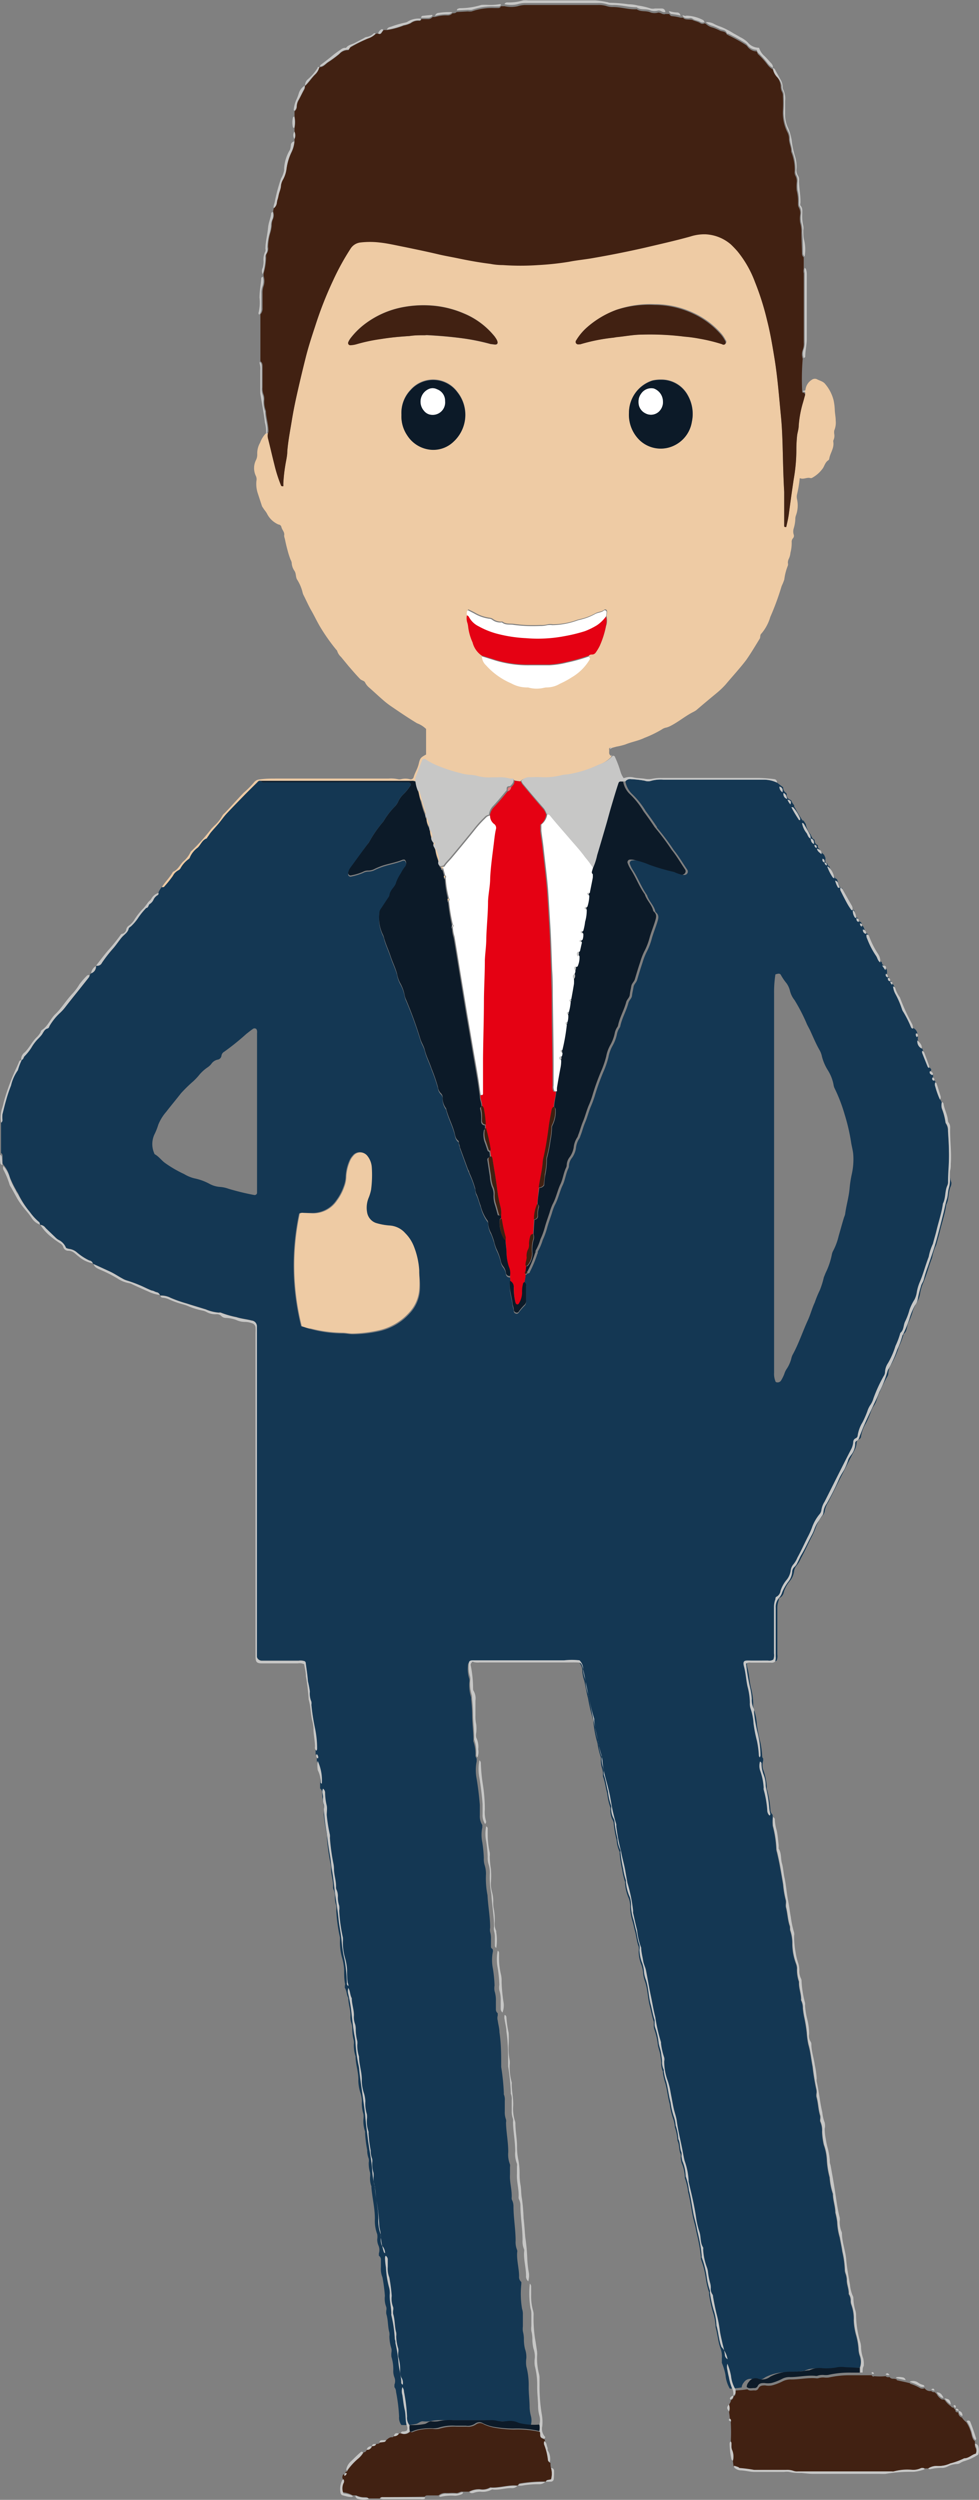 <svg id="Layer_1" data-name="Layer 1" xmlns="http://www.w3.org/2000/svg" viewBox="0 0 95.79 244.44"><rect x="0" y="0" width="95.79" height="244.44" fill="#808080" stroke="none"/><defs><style>.cls-1{fill:#143753;}.cls-2{fill:#eecba4;}.cls-3{fill:#412112;}.cls-4{fill:#c7c7c6;}.cls-5{fill:#e50113;}.cls-6{fill:#0c1a28;}.cls-7{fill:#fff;}.cls-8{fill:#e77678;}</style></defs><title>client</title><path class="cls-1" d="M180.81,118.06c0-.66-.05-1.32-.09-2a1.16,1.16,0,0,0-.16-.65.39.39,0,0,1-.09-.22,5.81,5.81,0,0,0-.35-1.3,1.27,1.27,0,0,1,0-.61c-.05-.09-.09-.18-.14-.28a8.13,8.13,0,0,1-.46-1.28.55.55,0,0,1,0-.42l-.1-.18c-.15,0-.25-.13-.16-.31a1.85,1.85,0,0,0,0-.23c-.14-.09-.31-.16-.21-.39s-.05-.2-.08-.31a.23.23,0,0,1-.16-.16c-.18-.44-.36-.89-.53-1.33a1.24,1.24,0,0,1,0-.18l-.06-.19a.77.77,0,0,1-.42-.8.53.53,0,0,1,0-.35.31.31,0,0,1-.08-.39.71.71,0,0,0-.32-.45c-.12,0-.17-.1-.21-.2a10.51,10.51,0,0,0-.72-1.42,1,1,0,0,1-.14-.28,8.52,8.52,0,0,0-.66-1.52,2,2,0,0,1-.21-.7l-.09-.17a.39.39,0,0,1-.18-.32c-.22-.08-.24-.1-.24-.37h0c-.21-.11-.23-.15-.2-.37s0-.24,0-.36l-.31-.45a.3.3,0,0,1-.18-.3c-.25-.14-.27-.44-.42-.65a7.92,7.92,0,0,1-.86-1.66.65.65,0,0,1-.07-.41s-.05,0-.05-.07a.38.38,0,0,1-.3-.43l-.12-.28a.3.3,0,0,1-.16-.33l-.12-.14c-.21,0-.24-.19-.24-.36h0a.19.19,0,0,1-.18-.12,1.13,1.13,0,0,1-.16-.62l0,0s-.13,0-.16-.08a5.83,5.83,0,0,1-.39-.62c-.23-.42-.44-.84-.65-1.26a.93.93,0,0,1,0-.24h0c-.06,0-.13,0-.17,0a2.68,2.68,0,0,1-.29-.7l-.07-.18c-.07,0-.17-.08-.2-.14a4.68,4.68,0,0,1-.5-1,.09.09,0,0,1,0-.08.29.29,0,0,1-.22-.28c-.21-.11-.23-.15-.2-.39s-.06-.28-.1-.42-.41-.27-.45-.55a.08.08,0,0,1,0-.07.27.27,0,0,1-.19-.31s0,0,0-.07c-.26-.09-.31-.31-.33-.54-.25-.09-.28-.34-.39-.52a2.22,2.22,0,0,1-.46-1c-.06-.1-.12-.2-.19-.3s-.12,0-.15-.09a11.8,11.8,0,0,1-.7-1.18.3.3,0,0,1-.09-.27,1.28,1.28,0,0,1-.29-.47.11.11,0,0,1-.07-.06.5.5,0,0,1-.37-.59.08.08,0,0,1-.05-.07.63.63,0,0,1-.3-.56L164,82a3,3,0,0,0-1.3-.29h-8.71c-.37,0-.74,0-1.11,0a3.49,3.49,0,0,0-1.16.1,1,1,0,0,1-.67,0,10.17,10.17,0,0,0-1.34-.15.56.56,0,0,0-.55.22,2.27,2.27,0,0,0,.7,1.27,8.12,8.12,0,0,1,1.29,1.63c.38.52.73,1,1.1,1.56,0,0,0,0,0,.06a22.53,22.53,0,0,1,1.65,2.2c.49.6.88,1.28,1.32,1.92a.32.32,0,0,1,0,.35.36.36,0,0,1-.38.15,6.28,6.28,0,0,1-.69-.24,20.33,20.33,0,0,1-2.42-.71,8.39,8.39,0,0,0-1.39-.46,1.6,1.6,0,0,0-.49,0,.26.26,0,0,0-.23.39,2.73,2.73,0,0,0,.27.54c.52.79.83,1.69,1.39,2.46.17.58.68,1,.81,1.58a.17.17,0,0,0,.06.1c.35.3.24.61.12,1s-.36,1-.51,1.51a6.4,6.4,0,0,1-.55,1.43,6.3,6.3,0,0,0-.38,1c-.19.56-.36,1.13-.53,1.7-.08.24-.3.39-.34.65s-.12.56-.15.85-.28.44-.35.71c-.2.77-.62,1.46-.79,2.25a.44.44,0,0,1-.1.22,1.74,1.74,0,0,0-.24.62,3.94,3.94,0,0,1-.41,1.08,3.67,3.67,0,0,0-.42,1.16,9.08,9.08,0,0,1-.5,1.44,22.46,22.46,0,0,0-.85,2.38c-.1.31-.21.62-.34.92-.23.53-.36,1.09-.58,1.61s-.29.89-.47,1.33a1.09,1.09,0,0,1-.09.23,2.07,2.07,0,0,0-.35,1,2.23,2.23,0,0,1-.37.9,1.34,1.34,0,0,0-.31.8.6.6,0,0,1-.08.29c-.24.53-.3,1.12-.55,1.63s-.42,1.32-.76,1.93a5.57,5.57,0,0,0-.29.81c-.16.49-.35,1-.47,1.46a7.39,7.39,0,0,1-.42,1.14,5.28,5.28,0,0,1-.45,1.07c-.06.08,0,.2-.08.3a11.56,11.56,0,0,1-.73,1.75c0,.11-.14.14-.25.16a.27.27,0,0,1-.18.13c0,.27-.07.54-.11.81a.39.39,0,0,1,.17.37v1.42a.53.53,0,0,1-.13.4,5.69,5.69,0,0,0-.6.7.23.23,0,0,1-.28.08.27.27,0,0,1-.19-.22c0-.22-.11-.44-.13-.66-.05-.45-.17-.88-.24-1.33a5.63,5.63,0,0,1,0-.92.55.55,0,0,0,0-.4c-.2,0-.37-.1-.4-.33a1.3,1.3,0,0,0-.29-.67,1.17,1.17,0,0,1-.2-.44,5.13,5.13,0,0,0-.43-1.21,4.61,4.61,0,0,1-.24-.77c-.09-.26-.17-.53-.29-.8a2.28,2.28,0,0,1-.29-1,.38.38,0,0,0-.11-.28,4.24,4.24,0,0,1-.62-1.39c-.16-.39-.24-.82-.44-1.21a1.71,1.71,0,0,1-.09-.47,10.4,10.4,0,0,0-.58-1.56,3.45,3.45,0,0,0-.14-.34l-.78-2.14c0-.11-.06-.24-.09-.35s0-.24-.08-.29c-.28-.22-.29-.54-.37-.83-.21-.75-.58-1.45-.78-2.2a.49.49,0,0,0-.06-.17,1.62,1.62,0,0,1-.31-1,.57.57,0,0,0-.17-.45,1,1,0,0,1-.29-.6,16.8,16.8,0,0,0-.62-1.81c-.2-.62-.52-1.2-.67-1.84-.09-.36-.3-.66-.41-1a37.13,37.13,0,0,0-1.46-4,2.42,2.42,0,0,1-.1-.36,3.77,3.77,0,0,0-.45-1.21,3,3,0,0,1-.29-.87c-.16-.59-.44-1.13-.63-1.71s-.46-1.14-.63-1.74a1.42,1.42,0,0,0-.14-.41,3.71,3.71,0,0,1-.33-2.1.72.72,0,0,1,.11-.35c.26-.37.5-.75.75-1.13a.53.53,0,0,0,.13-.27.82.82,0,0,1,.12-.34c.15-.31.45-.52.53-.89a4,4,0,0,1,.45-.87,3.6,3.6,0,0,1,.39-.62.53.53,0,0,0,0-.73.6.6,0,0,0-.19,0c-.63.26-1.3.37-1.94.58a7.68,7.68,0,0,0-.79.32,1.44,1.44,0,0,1-.64.16,1.1,1.1,0,0,0-.53.14,6,6,0,0,1-1.12.34.24.24,0,0,1-.31-.32,1.49,1.49,0,0,1,.17-.39L123.94,88a1.49,1.49,0,0,0,.12-.14,11.38,11.38,0,0,1,1.43-2.07,7.28,7.28,0,0,1,1.07-1.41,2.11,2.11,0,0,0,.41-.61,1.93,1.93,0,0,1,.48-.64,6.32,6.32,0,0,0,.66-.81c.15-.18,0-.36-.2-.37s-.41,0-.62,0H114.12c-.21,0-.45.08-.64-.11a.3.3,0,0,0-.32.13L112,83.09c-.61.63-1.23,1.26-1.83,1.9-.29.31-.53.68-.81,1s-.52.58-.77.88c-.11.15-.27.26-.32.45s0,.1-.05.11c-.45.14-.59.6-.89.9a2.3,2.3,0,0,0-.79,1c0,.08-.14.14-.22.21a2.82,2.82,0,0,0-.64.74.55.55,0,0,1-.25.27,1.25,1.25,0,0,0-.54.55,11.08,11.08,0,0,1-.8,1,.22.22,0,0,1-.27.09,1.82,1.82,0,0,0-.35.56.18.18,0,0,1-.08.26,1,1,0,0,0-.4.45,1,1,0,0,1-.36.41c-.15.09-.11.37-.35.39a6.93,6.93,0,0,0-.74.9,4.92,4.92,0,0,1-.71.86c-.08.08-.23.15-.26.25-.09.39-.42.57-.66.84s-.56.76-.87,1.11a13.16,13.16,0,0,0-1.09,1.4.5.5,0,0,1-.57.28l0,0a.67.67,0,0,1-.46.71l-.15.16a.56.56,0,0,1-.07.23l-1,1.26c-.45.56-.9,1.12-1.34,1.69a4.26,4.26,0,0,1-.54.58,5.7,5.7,0,0,0-1,1.27c0,.06-.08.18-.13.19-.35.08-.44.4-.62.65a4.2,4.2,0,0,1-.29.32,4.34,4.34,0,0,0-.71.92,4.88,4.88,0,0,1-.68.85c-.11.12-.09.34-.31.35a6,6,0,0,0-.38,1s0,0,0,0a4.22,4.22,0,0,0-.67,1.5,13.36,13.36,0,0,0-.47,1.39c-.14.47-.26,1-.37,1.42a3.43,3.43,0,0,0,0,.56.3.3,0,0,1-.12.26c0,1,0,2,0,3a.33.33,0,0,1,.15.25c0,.26,0,.51,0,.77a.11.11,0,0,1,.05.09,3,3,0,0,1,.65,1.22,8.84,8.84,0,0,0,.64,1.31c0,.1.12.17.16.27A9,9,0,0,0,90.9,124a5.35,5.35,0,0,0,.93,1s0,.14.06.22l0,0a.67.67,0,0,1,.51.3l.93.89a1.63,1.63,0,0,0,.33.27,1.43,1.43,0,0,1,.74.79,1.32,1.32,0,0,0,.3.1,1.42,1.42,0,0,1,.77.34,5.53,5.53,0,0,0,1.23.8c.14,0,.28.1.31.27a.1.1,0,0,1,.08.07l1.55.71c.45.2.85.48,1.28.71a2,2,0,0,0,.39.18,13.06,13.06,0,0,1,1.32.48c.39.16.77.37,1.17.52.15,0,.3.12.46.16a.36.36,0,0,1,.31.26.13.13,0,0,1,.08.07,2,2,0,0,1,1,.22,12.56,12.56,0,0,0,1.56.55l.47.15,1.41.43a4.13,4.13,0,0,0,1.3.32.29.29,0,0,1,.18,0,8.82,8.82,0,0,0,1.52.44c.49.16,1,.2,1.49.33a.56.56,0,0,1,.51.59c0,.45,0,.91,0,1.36v30.54c0,.12,0,.25,0,.37s.16.38.46.4h3.64a1.2,1.2,0,0,1,.6.06s.07.08.07.11c.08.61.18,1.22.22,1.83a9.3,9.3,0,0,1,.19,1,2,2,0,0,0,.15,1,1,1,0,0,1,0,.3,19.75,19.75,0,0,0,.33,2.18,9.87,9.87,0,0,1,.16,2,.58.58,0,0,1-.06.17V177c.11.13.2.26.12.44a1.94,1.94,0,0,0,0,.24s0,0,0,0a4.56,4.56,0,0,1,.32,2.19c0,.16,0,.32,0,.48a.51.51,0,0,1,.2.37,5.47,5.47,0,0,0,.16,1.28c.06.3,0,.62,0,.92a15.68,15.68,0,0,0,.31,1.94,1.55,1.55,0,0,1,0,.31,20.7,20.7,0,0,0,.34,2.49,2.57,2.57,0,0,1,.06.55c0,.6.23,1.17.2,1.77a.53.53,0,0,0,.07.3,1.53,1.53,0,0,1,.11.67,2.42,2.42,0,0,0,.13.84,1.6,1.6,0,0,1,0,.49,15.57,15.57,0,0,0,.36,2.62,2.86,2.86,0,0,1,0,.43,5.51,5.51,0,0,0,.21,1.57,5.13,5.13,0,0,1,.2,1.16c0,.43,0,.86.07,1.29a.45.45,0,0,1,0,.3v.19c.2.3.16.68.34,1,0,.58.22,1.12.21,1.7a1.93,1.93,0,0,0,.12.85,1.86,1.86,0,0,1,.06.48,4.56,4.56,0,0,0,.15,1.16,1.42,1.42,0,0,1,0,.36,3.51,3.51,0,0,0,.17,1.16c0,.8.31,1.57.27,2.38a4.18,4.18,0,0,0,.23,1.26,3.49,3.49,0,0,1,.12.72,3.49,3.49,0,0,0,.15,1.28,1.93,1.93,0,0,1,0,.49,3.11,3.11,0,0,0,.16,1.21.25.25,0,0,1,0,.12,12.29,12.29,0,0,0,.21,1.71,2.23,2.23,0,0,0,.15.84,1.08,1.08,0,0,1,0,.36,3,3,0,0,0,.13,1,1.93,1.93,0,0,1,0,.42,2.17,2.17,0,0,0,.13.91.27.27,0,0,1,0,.12c.08,1,.34,2,.34,3.05a3.78,3.78,0,0,0,.23,1.52,1.54,1.54,0,0,1,0,.49,1.51,1.51,0,0,0,.11.59,1.08,1.08,0,0,1,.05.79l0,.23a.45.45,0,0,1,.2.43c0,.22,0,.45,0,.68a2.23,2.23,0,0,0,.15,1,15.9,15.9,0,0,1,.24,1.82,2.2,2.2,0,0,0,.14,1.1.74.74,0,0,1,0,.3,1.5,1.5,0,0,0,0,.37c.19.59.13,1.22.3,1.82a1.42,1.42,0,0,1,0,.36,4.14,4.14,0,0,0,.2,1.21,1.14,1.14,0,0,1,0,.37,2,2,0,0,0,0,.43,4,4,0,0,1,.18,1.33,1.69,1.69,0,0,0,.11.67.94.94,0,0,1,0,.72,1.93,1.93,0,0,1,0,.24.74.74,0,0,1,.16.46,16.5,16.5,0,0,1,.3,2.42,1.19,1.19,0,0,0,.22.82,5.61,5.61,0,0,0,1.47-.11c.22-.06.38-.25.62-.25a3,3,0,0,0,.67,0,5.21,5.21,0,0,1,1.47-.1h3.64a2.55,2.55,0,0,1,.73.07,3.64,3.64,0,0,0,1,.05,1.8,1.8,0,0,1,1.07.19,6.78,6.78,0,0,0,2,.16,1.65,1.65,0,0,0,0-.91,3.69,3.69,0,0,1-.12-.79c0-.7-.1-1.39-.09-2.09a7.18,7.18,0,0,0-.23-1.95,2.68,2.68,0,0,1,0-.8,2.34,2.34,0,0,0-.13-.9,4,4,0,0,1-.11-1,3.13,3.13,0,0,0-.1-.73,1.91,1.91,0,0,1,0-.48c0-.41,0-.82,0-1.23a1.62,1.62,0,0,0-.08-.49,8.89,8.89,0,0,1-.07-2.43c0-.06,0-.13,0-.19a.62.62,0,0,1-.22-.55c0-.78-.24-1.54-.19-2.33a.48.48,0,0,0,0-.24,2,2,0,0,1-.15-.91c0-1.11-.2-2.21-.21-3.32a1.39,1.39,0,0,0-.11-.6.51.51,0,0,1-.07-.24c.06-.78-.21-1.54-.16-2.32,0-.25,0-.5,0-.74a.66.66,0,0,0,0-.25,2.62,2.62,0,0,1-.17-1.21c0-1-.2-1.92-.22-2.88a.73.73,0,0,0,0-.3,2,2,0,0,1-.12-.79c0-.35,0-.7,0-1.05a1.28,1.28,0,0,0-.09-.61.25.25,0,0,1,0-.11,21.93,21.93,0,0,0-.26-2.57c0-1.13,0-2.27-.17-3.39,0-.39-.12-.77-.17-1.16a.87.87,0,0,1,0-.48l0-.23a.46.46,0,0,1-.18-.37l0-.8a3,3,0,0,0-.13-1,1.6,1.6,0,0,1,0-.54,13,13,0,0,0-.16-1.64,4.23,4.23,0,0,1,0-1.7c0-.08,0-.16-.05-.24a.24.24,0,0,1-.14-.24c0-.25,0-.49,0-.74a2.16,2.16,0,0,0-.08-.67,1,1,0,0,1,0-.42c0-1.07-.21-2.12-.26-3.18a8.46,8.46,0,0,1-.15-2.07,2.79,2.79,0,0,0-.14-.91,2.12,2.12,0,0,1-.07-.67,13,13,0,0,0-.15-1.52,3.59,3.59,0,0,1,0-1.46c0-.08,0-.16,0-.24a1.54,1.54,0,0,1-.24-.94c0-.33,0-.66,0-1-.07-.86-.17-1.71-.31-2.56a4.33,4.33,0,0,1,0-1.72c0-.07,0-.15,0-.23s-.12-.2-.12-.32a3.72,3.72,0,0,0-.2-1.4.23.23,0,0,1,0-.12c0-.76-.1-1.51-.12-2.27a16.56,16.56,0,0,0-.1-1.73c0-.06,0-.13,0-.18a3.81,3.81,0,0,1-.18-1.46,1,1,0,0,0,0-.36,3,3,0,0,1-.14-1.22c0-.34.1-.43.45-.42l4.45,0h4.45a6.21,6.21,0,0,1,1.49,0,1.19,1.19,0,0,1,.36.94,3.37,3.37,0,0,0,.19.89c.13.58.22,1.17.37,1.73a15.53,15.53,0,0,0,.52,2.14.27.27,0,0,1,0,.13,10.77,10.77,0,0,0,.4,2.11,7.38,7.38,0,0,0,.33,1.37,1,1,0,0,1,0,.3,2.37,2.37,0,0,0,.12.79,2.84,2.84,0,0,1,.09.42,2.35,2.35,0,0,0,0,.37c.2.54.26,1.11.41,1.65a5.88,5.88,0,0,0,.31,1.38.63.63,0,0,1,0,.24,2,2,0,0,0,.23,1,.75.75,0,0,1,.1.36,10.32,10.32,0,0,0,.28,1.57,3.26,3.26,0,0,0,.3,1.18.55.55,0,0,1,0,.17,12.73,12.73,0,0,0,.26,1.64,6.4,6.4,0,0,0,.27,1.13.53.53,0,0,1,0,.12,4.37,4.37,0,0,0,.39,1.54,2.71,2.71,0,0,1,.11.91,5,5,0,0,0,.23,1.27c.1.33.15.67.25,1s.16,1,.35,1.48a1.54,1.54,0,0,1,0,.49,3.65,3.65,0,0,0,.21,1.14,3.16,3.16,0,0,1,.23,1,2.88,2.88,0,0,0,.18.77c.27.78.26,1.61.47,2.4.14.52.22,1.05.39,1.55,0,.12,0,.25,0,.37a1,1,0,0,0,.05.36,6.44,6.44,0,0,1,.35,1.55c.06.34.2.66.24,1s.08.52.09.79a1.73,1.73,0,0,0,.16.78.28.28,0,0,1,0,.12,5.73,5.73,0,0,0,.25,1.07c.18.67.24,1.37.42,2a7.22,7.22,0,0,0,.33,1.43,3.31,3.31,0,0,1,.17.83,5.06,5.06,0,0,1,.26,1.33c.21.41.11.89.31,1.31a1.36,1.36,0,0,1,0,.36,4.21,4.21,0,0,0,.09.49,4,4,0,0,1,.32,1.49,5.81,5.81,0,0,1,.32,1.37c.2.75.29,1.53.44,2.29.08.44.23.87.31,1.31s.19.83.27,1.25a12.28,12.28,0,0,1,.23,1.58.27.27,0,0,0,0,.12,9.24,9.24,0,0,1,.5,2,6.89,6.89,0,0,0,.3,1.25.52.52,0,0,1,0,.18,11.72,11.72,0,0,0,.37,1.74,5.51,5.51,0,0,1,.27,1.5c.2.69.23,1.42.49,2.09a2.35,2.35,0,0,1,.12.95v.44a5.62,5.62,0,0,1,.36,1.21,3.16,3.16,0,0,0,.42,1.31,11.11,11.11,0,0,0,1.16-.12.85.85,0,0,1,.22-.5.76.76,0,0,1,.86-.31,1.25,1.25,0,0,0,1.22-.18,4.32,4.32,0,0,1,1.93-.49,9.54,9.54,0,0,0,1.77-.14.25.25,0,0,0,.12,0,2.28,2.28,0,0,1,1.31-.21A6.08,6.08,0,0,0,170,237a3,3,0,0,1,.73,0h1.36a1.75,1.75,0,0,0,0-1.15,2.09,2.09,0,0,1-.13-.66,6.49,6.49,0,0,0-.26-1.45,6.58,6.58,0,0,1-.21-1.39,4,4,0,0,0-.24-1.52,1,1,0,0,1-.06-.36,1.12,1.12,0,0,0-.14-.59.22.22,0,0,1-.05-.17c0-.46-.21-.88-.19-1.34a2.08,2.08,0,0,0-.11-.54,1.67,1.67,0,0,1-.08-.3,9.33,9.33,0,0,0-.25-1.89c-.06-.46-.17-.92-.25-1.38a6,6,0,0,1-.25-1.51,6.66,6.66,0,0,0-.18-.91c0-.61-.24-1.21-.24-1.83a6.38,6.38,0,0,1-.32-1.62,8,8,0,0,1-.27-1.69,5.13,5.13,0,0,0-.3-1.5,6.8,6.8,0,0,1-.17-1.28,2.1,2.1,0,0,0-.18-1,.63.63,0,0,1,0-.24,1.45,1.45,0,0,0,0-.3c-.2-.61-.19-1.26-.37-1.87a1.45,1.45,0,0,1,0-.3,1.12,1.12,0,0,0,0-.37,22.5,22.5,0,0,1-.38-2.3c-.14-.71-.2-1.43-.4-2.11a7.34,7.34,0,0,1-.17-1.21,14.86,14.86,0,0,0-.25-1.51c-.06-.29-.1-.57-.13-.85a1.62,1.62,0,0,0-.17-.78.24.24,0,0,1,0-.12c0-.52-.2-1-.21-1.52,0-.06,0-.13,0-.18a3.55,3.55,0,0,1-.19-1.33,1.5,1.5,0,0,0-.09-.42,5.61,5.61,0,0,1-.37-2,3.83,3.83,0,0,0-.19-1.21c-.07-.17,0-.38-.08-.55-.19-.59-.2-1.21-.36-1.8a1.65,1.65,0,0,1,0-.31,1.61,1.61,0,0,0,0-.31,9.2,9.2,0,0,1-.27-1.57c-.09-.57-.19-1.13-.29-1.69s-.2-1-.3-1.44a1.63,1.63,0,0,1-.07-.3,10.76,10.76,0,0,0-.35-2.31,4.77,4.77,0,0,1,0-.85c0-.08,0-.16,0-.24a.72.72,0,0,1-.22-.54,10,10,0,0,0-.35-2,.55.55,0,0,1,0-.18,5.93,5.93,0,0,0-.36-1.72,1.5,1.5,0,0,1,0-.84,1.94,1.94,0,0,0,0-.24c-.11-.09-.09-.22-.1-.34a9,9,0,0,0-.18-1.28,13.48,13.48,0,0,1-.33-1.68,5.55,5.55,0,0,0-.3-1.5,1.46,1.46,0,0,1-.06-.55,6.49,6.49,0,0,0-.23-1.58c-.14-.64-.17-1.3-.34-1.93s.07-.62.55-.61,1.19,0,1.79,0a.71.71,0,0,0,.53-.1,1.22,1.22,0,0,0,.06-.6c0-1.51,0-3,0-4.51a2.12,2.12,0,0,1,.14-.79c0-.09,0-.21.15-.26a.78.78,0,0,0,.35-.56,3.3,3.3,0,0,1,.63-1.11,1.86,1.86,0,0,0,.36-.84,1.16,1.16,0,0,1,.29-.66,2.61,2.61,0,0,0,.37-.63c.36-.65.66-1.32,1-2a7.25,7.25,0,0,0,.47-1.06,4.42,4.42,0,0,1,.68-1.17.77.77,0,0,0,.2-.44,2.12,2.12,0,0,1,.31-.8c.41-.8.81-1.61,1.22-2.42s.94-1.87,1.42-2.79a1.86,1.86,0,0,0,.16-.59c0-.17.07-.33.24-.4a.32.32,0,0,0,.2-.29,3.42,3.42,0,0,1,.47-1.27,9.36,9.36,0,0,0,.47-1.07,2.34,2.34,0,0,1,.28-.6,2.17,2.17,0,0,0,.32-.67,14.28,14.28,0,0,1,1-2.18.71.71,0,0,0,.13-.35,1.71,1.71,0,0,1,.3-.93,8.06,8.06,0,0,0,.73-1.68,7.37,7.37,0,0,0,.47-1.26c.36-.29.29-.76.47-1.12a6.33,6.33,0,0,0,.43-1.15,5,5,0,0,1,.49-1,2.4,2.4,0,0,0,.21-.64,4.41,4.41,0,0,1,.3-1.06c.35-.81.56-1.66.88-2.48a5.1,5.1,0,0,1,.41-1.27c.11-.44.25-.87.35-1.3.21-.88.51-1.74.63-2.63.29-.56.17-1.22.44-1.79a.85.85,0,0,0,.06-.36C180.71,120.07,180.85,119.07,180.81,118.06Zm-67.69-11.51c0,1,0,2,0,3V121.7c0,.14,0,.29,0,.43a.24.24,0,0,1-.28.19,24.15,24.15,0,0,1-2.51-.61,3.08,3.08,0,0,0-.84-.18,2.51,2.51,0,0,1-1-.29,5.36,5.36,0,0,0-1.51-.55,3.67,3.67,0,0,1-1-.42,11.54,11.54,0,0,1-1.86-1.08c-.35-.25-.59-.62-1-.85a.17.17,0,0,1-.06-.1,2.25,2.25,0,0,1,0-1.8,6.37,6.37,0,0,0,.4-1,4.49,4.49,0,0,1,.77-1.25c.48-.62,1-1.24,1.46-1.83a14.5,14.5,0,0,1,1.19-1.16,6.38,6.38,0,0,0,.51-.53,3.9,3.9,0,0,1,.89-.83,1.61,1.61,0,0,0,.36-.33,1,1,0,0,1,.65-.43.44.44,0,0,0,.35-.39.53.53,0,0,1,.27-.38,24.16,24.16,0,0,0,2.16-1.74c.21-.16.41-.33.63-.48a.27.27,0,0,1,.35,0C113.16,106.26,113.12,106.41,113.12,106.55Zm15.94,25.07a3.69,3.69,0,0,1-1,2.28,5.66,5.66,0,0,1-3.06,1.76,12.53,12.53,0,0,1-2.51.28c-.33,0-.65-.08-1-.08a12.19,12.19,0,0,1-3.06-.41c-.31-.07-.62-.19-1-.3a24.4,24.4,0,0,1-.2-11c.1-.11.23-.08.35-.08l.92,0a2.81,2.81,0,0,0,2.37-1.23,5.07,5.07,0,0,0,.72-1.36,3,3,0,0,0,.2-1,4.34,4.34,0,0,1,.43-1.66,1.72,1.72,0,0,1,.25-.35.87.87,0,0,1,1.38,0,2,2,0,0,1,.43,1.15,11.15,11.15,0,0,1-.07,2.16,4.15,4.15,0,0,1-.23.76,2.6,2.6,0,0,0-.16,1.46,1.32,1.32,0,0,0,1,1.07,5.63,5.63,0,0,0,1.28.22,2.16,2.16,0,0,1,1.45.74,3.54,3.54,0,0,1,.82,1.23,7.56,7.56,0,0,1,.55,2.4C129.06,130.38,129.09,131,129.06,131.62Zm42.26-11.37a11,11,0,0,0-.22,1.4c-.07.86-.33,1.69-.44,2.55a1.66,1.66,0,0,1-.1.29c-.19.61-.35,1.22-.53,1.83a6,6,0,0,1-.53,1.44,1.26,1.26,0,0,0-.13.34,7.19,7.19,0,0,1-.6,1.8c-.07.15-.12.31-.19.46a8.25,8.25,0,0,1-.4,1.28,10.26,10.26,0,0,0-.49,1.19c-.27.57-.42,1.19-.69,1.77-.51,1.11-.89,2.29-1.49,3.37a1.87,1.87,0,0,0-.13.4,3.3,3.3,0,0,1-.4.9,1.88,1.88,0,0,0-.27.55,3.84,3.84,0,0,1-.3.61.4.4,0,0,1-.54.17,1.93,1.93,0,0,1-.16-.89c0-.62,0-1.24,0-1.86V103.59c0-.33,0-.66,0-1a11.31,11.31,0,0,1,.13-1.84c.34-.11.47-.11.57.12a5.57,5.57,0,0,0,.52.75,2.12,2.12,0,0,1,.33.72,2.33,2.33,0,0,0,.45.92,17.38,17.38,0,0,1,1.21,2.35c.1.22.23.43.33.65.3.65.57,1.31.93,1.93a2,2,0,0,1,.21.58,4.75,4.75,0,0,0,.58,1.35,4.11,4.11,0,0,1,.55,1.37,1.39,1.39,0,0,0,.09.35,15.82,15.82,0,0,1,1,2.59,18.91,18.91,0,0,1,.63,2.7c.06.42.19.83.22,1.27A6.68,6.68,0,0,1,171.32,120.25Z" transform="translate(-87.97 -5.47)"/><path class="cls-2" d="M169.74,46.6c0-.33-.07-.66-.09-1a5.25,5.25,0,0,0-.12-1,3.92,3.92,0,0,0-.81-1.57c-.21-.28-.56-.33-.84-.49a.5.5,0,0,0-.47.06,1.32,1.32,0,0,0-.63,1l-.1.15a.26.26,0,0,1,.07.28c-.07.24-.13.48-.2.72a10.6,10.6,0,0,0-.43,2.3c0,.35-.13.69-.16,1a13.37,13.37,0,0,0-.07,1.42,16.62,16.62,0,0,1-.26,2.82c-.17,1.14-.33,2.29-.48,3.43-.06.43-.16.84-.25,1.24-.14,0-.2,0-.2-.11s0-.49,0-.73c0-.87,0-1.73,0-2.6-.07-1.17-.1-2.35-.13-3.52s-.06-2.6-.19-3.89c-.18-1.84-.32-3.69-.61-5.52-.21-1.28-.42-2.57-.74-3.82a26.18,26.18,0,0,0-1.19-3.77,10.54,10.54,0,0,0-1.71-3c-.2-.23-.42-.46-.64-.67a4.09,4.09,0,0,0-2.52-1,4.5,4.5,0,0,0-1.46.22c-1.47.41-3,.75-4.44,1.09q-2.51.57-5,1c-.81.15-1.64.22-2.44.38a27.94,27.94,0,0,1-3,.32,25,25,0,0,1-3.46,0q-.62,0-1.23-.12c-1.06-.13-2.11-.32-3.16-.54-.67-.14-1.34-.25-2-.41-1.06-.25-2.13-.47-3.19-.69-.83-.16-1.65-.36-2.5-.45a8.09,8.09,0,0,0-1.84,0,1.32,1.32,0,0,0-1,.64,24.23,24.23,0,0,0-1.69,3.08,36.68,36.68,0,0,0-1.74,4.43c-.33,1-.66,2-.93,3.07s-.54,2.2-.79,3.3-.42,1.93-.58,2.91-.36,2-.44,3c0,.47-.13.94-.2,1.41a15.13,15.13,0,0,0-.19,1.78,1.19,1.19,0,0,1,0,.22c-.15,0-.21,0-.25-.14a14.06,14.06,0,0,1-.63-2c-.22-.86-.41-1.72-.63-2.58a1.19,1.19,0,0,1,0-.42H114a2.57,2.57,0,0,0-.58.93,2.06,2.06,0,0,0-.28,1.11,1.26,1.26,0,0,1-.1.54A1.77,1.77,0,0,0,113,52a.75.75,0,0,1,.06.49,2.92,2.92,0,0,0,.13,1.21l.42,1.28a1.3,1.3,0,0,0,.1.15c.11.2.28.36.38.56a2.26,2.26,0,0,0,1.13,1.07c.12,0,.25.1.28.23.06.3.35.51.27.86a1.18,1.18,0,0,0,.07.3c.08.4.17.79.28,1.18a8,8,0,0,0,.28.87.86.86,0,0,1,.11.29,1.5,1.5,0,0,0,.27.8c.17.25.11.55.24.82a4.13,4.13,0,0,1,.57,1.35,1.39,1.39,0,0,0,.12.28c.24.48.47,1,.72,1.43s.55,1.06.85,1.57A18.67,18.67,0,0,0,120.87,69a.31.31,0,0,1,.1.15,1.31,1.31,0,0,0,.37.56l.74.9c.37.42.72.84,1.11,1.24.13.15.41.18.49.33a1.55,1.55,0,0,0,.36.48c.45.39.88.8,1.33,1.19a8.35,8.35,0,0,0,.82.65c.85.58,1.7,1.16,2.58,1.69a2.53,2.53,0,0,1,.89.56v2.5c-.51.28-.59.34-.71.87s-.37.87-.5,1.32a.3.3,0,0,1-.39.22,1.75,1.75,0,0,0-.85,0,.65.65,0,0,1-.31,0,3.15,3.15,0,0,0-.92-.06H115c-.53,0-1.06,0-1.6.08a.76.76,0,0,0-.58.3,9.36,9.36,0,0,1-1,1c-.63.64-1.22,1.33-1.87,2a.9.9,0,0,0-.24.28,3.74,3.74,0,0,1-.82,1c-.09.11-.21.2-.29.32a20.08,20.08,0,0,1-1.79,2c-.07.08-.18.14-.21.23a2.74,2.74,0,0,1-.71.91c-.33.33-.51.8-1,1l0,0c-.29.54-.78,1-1.08,1.49a.22.22,0,0,0,.27-.09,11.08,11.08,0,0,0,.8-1,1.25,1.25,0,0,1,.54-.55.55.55,0,0,0,.25-.27,2.82,2.82,0,0,1,.64-.74c.08-.07.19-.13.22-.21a2.3,2.3,0,0,1,.79-1c.3-.3.44-.76.89-.9,0,0,0-.07.05-.11s.21-.3.32-.45c.25-.3.52-.58.77-.88s.52-.69.81-1c.6-.64,1.22-1.27,1.83-1.9l1.17-1.18a.3.3,0,0,1,.32-.13c.2,0,.41,0,.61,0h14.15a.83.83,0,0,1,.41.07,1.72,1.72,0,0,1,0-.24q.31-.85.66-1.71a.23.23,0,0,1,.18-.15s.09,0,.11,0a6.72,6.72,0,0,0,1.36.7,14.57,14.57,0,0,0,2,.66,6.18,6.18,0,0,0,1.14.2,2.53,2.53,0,0,1,.72.12,4.6,4.6,0,0,0,1.28.12h.55a3.36,3.36,0,0,1,1.22.11,1.42,1.42,0,0,0,.36,0c0,.11.14.11.24.13l.39.08a1.09,1.09,0,0,1,.93-.35,11.41,11.41,0,0,1,1.17,0,6.56,6.56,0,0,0,1.82-.2c.26-.07.53-.06.79-.11a11.38,11.38,0,0,0,2.91-.94,3.14,3.14,0,0,0,1.33-.85h0l-.13-.12c-.18-.16-.07-.37-.11-.56s.16-.18.3-.17l.41-.11a6.43,6.43,0,0,0,.89-.22c.61-.25,1.26-.35,1.86-.64a11,11,0,0,0,1.69-.82,1.1,1.1,0,0,1,.46-.19,2.14,2.14,0,0,0,.44-.18c.79-.41,1.47-1,2.26-1.38l.21-.13c.65-.56,1.31-1.11,2-1.68a8,8,0,0,0,.89-.85c.66-.79,1.36-1.54,2-2.38.47-.67.89-1.38,1.32-2.08.1-.16,0-.37.18-.52a4.41,4.41,0,0,0,.86-1.61,25.73,25.73,0,0,0,1.08-2.93c.05-.16.13-.3.19-.46s.07-.19.1-.28a5.34,5.34,0,0,1,.35-1.36.47.47,0,0,0,0-.24.88.88,0,0,1,.09-.42,1.67,1.67,0,0,0,.16-.59,3.68,3.68,0,0,0,.12-1.1.52.52,0,0,1,.14-.33.35.35,0,0,0,.06-.35,1,1,0,0,1,0-.6,3.58,3.58,0,0,0,.16-1,1,1,0,0,1,.07-.3,2.84,2.84,0,0,0,.09-1.58,1,1,0,0,1,0-.43,11.26,11.26,0,0,0,.27-1.61c.38.17.7-.11,1.05,0,0,0,.08,0,.11,0a3.1,3.1,0,0,0,1.13-1c.15-.26.23-.58.52-.75a.27.27,0,0,0,.08-.16c.09-.54.48-1,.4-1.6a.39.39,0,0,1,0-.18,1,1,0,0,0,.09-.6,1.16,1.16,0,0,1,0-.37A2,2,0,0,0,169.74,46.6Zm-44.53-8a15.61,15.61,0,0,0-2.35.51,3.1,3.1,0,0,1-.61.09.21.21,0,0,1-.2-.3,1.72,1.72,0,0,1,.22-.37,7.19,7.19,0,0,1,1.35-1.35,8.89,8.89,0,0,1,3.8-1.69,11.07,11.07,0,0,1,3.2-.12,10.2,10.2,0,0,1,2.73.73,7.65,7.65,0,0,1,3.07,2.32l0,.05c.23.3.3.57.17.66s-.4,0-.59,0a21.91,21.91,0,0,0-2.9-.59c-1.12-.14-2.25-.24-3.38-.29l-.22,0c-.52,0-1,0-1.51.08C127.09,38.41,126.13,38.45,125.21,38.62Zm7.14,10a2.85,2.85,0,0,1-2.32.78,3.06,3.06,0,0,1-2.22-1.4,3.29,3.29,0,0,1-.56-2,3.23,3.23,0,0,1,.89-2.41,2.94,2.94,0,0,1,4.58.2A3.56,3.56,0,0,1,132.35,48.64Zm14.94,18a8.94,8.94,0,0,1-.63,2,5.85,5.85,0,0,1-.38.63.41.41,0,0,1-.31.17c-.12,0-.25,0-.34.1s0,.16.07.25a5,5,0,0,1-1.77,1.8,12.15,12.15,0,0,1-1.18.64,2.63,2.63,0,0,1-1.29.35c-.21,0-.44.09-.66.1a3,3,0,0,1-1.16-.09,3.28,3.28,0,0,1-1.65-.4,7.08,7.08,0,0,1-2.48-1.78,1.25,1.25,0,0,1-.39-.82,2.2,2.2,0,0,1-.88-1.27,5.14,5.14,0,0,1-.44-1.6,1.89,1.89,0,0,0-.1-.41,1.5,1.5,0,0,1,0-.73c0-.15-.06-.33.1-.49.22.11.46.22.69.35a3.77,3.77,0,0,0,1.38.47.82.82,0,0,1,.29.09,1.35,1.35,0,0,0,.86.29.23.23,0,0,1,.12,0c.36.28.79.16,1.18.23a13.29,13.29,0,0,0,2.52.1,2.33,2.33,0,0,0,.74-.07,1.57,1.57,0,0,1,.49,0,7,7,0,0,0,2.4-.44l.48-.12a5.44,5.44,0,0,0,1.25-.5c.29-.17.64-.15.91-.37.08-.07.27,0,.26.18a1.84,1.84,0,0,1-.06.41A1.76,1.76,0,0,1,147.29,66.65Zm8.37-19.92A3.11,3.11,0,0,1,154,49a3,3,0,0,1-3.39-.48,3.46,3.46,0,0,1-1.09-2.72,3.3,3.3,0,0,1,2.28-3.14,3.54,3.54,0,0,1,.86-.09,2.93,2.93,0,0,1,2.63,1.56A3.68,3.68,0,0,1,155.66,46.73Zm3.26-7.61a.26.26,0,0,1-.29.05,16.57,16.57,0,0,0-2.21-.54,11.82,11.82,0,0,0-1.47-.2,25.92,25.92,0,0,0-4.13-.2c-.84,0-1.67.17-2.51.24-.1,0-.2.05-.31.06a17.17,17.17,0,0,0-3.25.65l-.12,0a.27.27,0,0,1-.28-.09.24.24,0,0,1,0-.29,5.44,5.44,0,0,1,1.06-1.28,9.22,9.22,0,0,1,2.91-1.72,10,10,0,0,1,3.73-.54,8.89,8.89,0,0,1,3.8.86,8.15,8.15,0,0,1,2.74,2.06,3.1,3.1,0,0,1,.37.57A.27.27,0,0,1,158.92,39.12Z" transform="translate(-87.97 -5.47)"/><path class="cls-3" d="M166.75,44.08c-.07.24-.13.48-.2.72a10.6,10.6,0,0,0-.43,2.3c0,.35-.13.69-.16,1a13.37,13.37,0,0,0-.07,1.42,16.62,16.62,0,0,1-.26,2.82c-.17,1.14-.33,2.29-.48,3.43-.06.43-.16.84-.25,1.24-.14,0-.2,0-.2-.11s0-.49,0-.73c0-.87,0-1.73,0-2.6-.07-1.17-.1-2.35-.13-3.52s-.06-2.6-.19-3.89c-.18-1.84-.32-3.69-.61-5.52-.21-1.28-.42-2.57-.74-3.82a26.18,26.18,0,0,0-1.19-3.77,10.54,10.54,0,0,0-1.71-3c-.2-.23-.42-.46-.64-.67a4.09,4.09,0,0,0-2.52-1,4.5,4.5,0,0,0-1.46.22c-1.47.41-3,.75-4.44,1.09q-2.51.57-5,1c-.81.15-1.64.22-2.44.38a27.94,27.94,0,0,1-3,.32,25,25,0,0,1-3.46,0q-.62,0-1.23-.12c-1.06-.13-2.11-.32-3.16-.54-.67-.14-1.34-.25-2-.41-1.06-.25-2.13-.47-3.19-.69-.83-.16-1.65-.36-2.5-.45a8.09,8.09,0,0,0-1.84,0,1.32,1.32,0,0,0-1,.64,24.23,24.23,0,0,0-1.69,3.08,36.68,36.68,0,0,0-1.74,4.43c-.33,1-.66,2-.93,3.07s-.54,2.2-.79,3.3-.42,1.93-.58,2.91-.36,2-.44,3c0,.47-.13.94-.2,1.41a15.13,15.13,0,0,0-.19,1.78,1.19,1.19,0,0,1,0,.22c-.15,0-.21,0-.25-.14a14.06,14.06,0,0,1-.63-2c-.22-.86-.41-1.72-.63-2.58a1.19,1.19,0,0,1,0-.42,1,1,0,0,0,.06-.23c0-.68-.23-1.33-.25-2a2.54,2.54,0,0,1-.16-1.09,1.29,1.29,0,0,0-.06-.48,1.65,1.65,0,0,1-.11-.73c0-.66,0-1.32,0-2,0-.21,0-.42-.21-.55,0-1.53,0-3.06,0-4.59a.84.84,0,0,0,.21-.62c0-.49,0-1,0-1.48a1.89,1.89,0,0,1,.1-.66,1.57,1.57,0,0,0,0-1c0-.08,0-.16,0-.24a5.82,5.82,0,0,0,.25-1.61.5.5,0,0,1,.07-.36.85.85,0,0,0,.12-.64,5.36,5.36,0,0,1,.24-1.44,3.71,3.71,0,0,0,.12-.65,1.46,1.46,0,0,1,.13-.65,1,1,0,0,0,0-.72l.09-.44a.74.74,0,0,0,.3-.57c0-.23.12-.44.16-.65s.19-.66.24-1a1.59,1.59,0,0,1,.17-.52A2.88,2.88,0,0,0,116,22a5.47,5.47,0,0,1,.52-1.68,3.06,3.06,0,0,0,.27-1v-.24a.85.85,0,0,0,0-.73c0-.12,0-.25,0-.37a2.74,2.74,0,0,0,0-1.14c0-.16,0-.32,0-.49a.54.54,0,0,0,.22-.42,1.35,1.35,0,0,1,.2-.68c.18-.34.34-.69.52-1a.53.53,0,0,0,.07-.35h0c.38-.34.65-.78,1-1.13a1.4,1.4,0,0,0,.39-.66.08.08,0,0,0,.07-.07c.33,0,.53-.27.78-.45a11.5,11.5,0,0,0,1.12-.82,1.12,1.12,0,0,1,.9-.39c.09-.11.14-.25.24-.3A14.53,14.53,0,0,1,124,9.23a1.85,1.85,0,0,0,.76-.47H125a.21.21,0,0,0,.3-.07l.2-.28.36,0a7.46,7.46,0,0,0,1.62-.44,2.55,2.55,0,0,0,.69-.23,1.2,1.2,0,0,1,.81-.24.17.17,0,0,0,.21-.16h0l.64,0a.56.56,0,0,0,.47-.21l.25,0a3.73,3.73,0,0,1,1.2-.15.6.6,0,0,0,.49-.21c.15,0,.3,0,.41-.12l1.1-.06a1.54,1.54,0,0,0,.37,0,6,6,0,0,1,2.2-.33l.43,0a.27.27,0,0,0,.23-.18l.36,0a2.9,2.9,0,0,0,1.28,0,2.59,2.59,0,0,1,.73-.12c.53,0,1.07,0,1.6,0l5.5,0a2.68,2.68,0,0,1,.85.1,1.89,1.89,0,0,0,.66.1c.77,0,1.5.25,2.26.22h.06c.41.29.93.1,1.37.32a1.28,1.28,0,0,0,.73,0c.26,0,.44.24.7.14l.37,0c.06.1.15.21.27.21a4.77,4.77,0,0,1,.84.15l.25,0c.12.17.3.17.49.18s.36,0,.48.07.51.14.73.3a.43.43,0,0,0,.41,0l.12.06a1.38,1.38,0,0,0,.67.36,5.92,5.92,0,0,1,.73.31c.23.09.54.05.65.38,0,0,.1,0,.16.07a14.7,14.7,0,0,1,1.65.91.63.63,0,0,1,.22.21,1.15,1.15,0,0,0,.89.45c.06.11.08.23.15.29a7.5,7.5,0,0,1,.9,1,1.67,1.67,0,0,0,.54.48h0A1.57,1.57,0,0,0,164,13a1.63,1.63,0,0,1,.36.9,1.14,1.14,0,0,0,.14.59.73.73,0,0,1,.07.36,13.45,13.45,0,0,1,0,1.42,4.21,4.21,0,0,0,.44,2.13,1.36,1.36,0,0,1,.16.65c0,.44.24.83.21,1.26a4.51,4.51,0,0,1,.34,1.92.74.74,0,0,0,.07.42,1.08,1.08,0,0,1,.13.66,4.1,4.1,0,0,0,0,.79,4.23,4.23,0,0,1,.13,1.22c0,.15,0,.31.07.42a1.12,1.12,0,0,1,.14.71,2.64,2.64,0,0,0,0,.8,2.91,2.91,0,0,1,.12,1c0,.66.05,1.31.06,2a.44.44,0,0,0,.17.38c0,.37,0,.73,0,1.1a1,1,0,0,0,0,.48c0,2.26,0,4.52,0,6.77a1.77,1.77,0,0,1-.1.72,1.24,1.24,0,0,0,0,.85,24.39,24.39,0,0,0-.05,3.2c0,.11.05.13.14.12A.26.26,0,0,1,166.75,44.08Z" transform="translate(-87.97 -5.47)"/><path class="cls-3" d="M183.44,245.4c-.38.08-.67.46-1.13.45a6.74,6.74,0,0,1-1.36.5,2.64,2.64,0,0,1-1.23.25,1.51,1.51,0,0,0-.93.24h-.36a.43.43,0,0,0-.41,0,1.74,1.74,0,0,1-.9.16,5,5,0,0,0-1.76.16.59.59,0,0,1-.19,0l-.86,0-8.33,0a1,1,0,0,1-.42-.05,1.82,1.82,0,0,0-.73-.1c-1.05,0-2.09,0-3.14,0a13.22,13.22,0,0,0-1.39-.18c-.07,0-.14-.08-.21-.11l-.35-.12-.06-.48a1.58,1.58,0,0,0-.08-1,1,1,0,0,1-.06-.42c0-.13,0-.28-.07-.4a16.19,16.19,0,0,0,0-2,.16.16,0,0,0-.09-.26c0-.24-.05-.48-.07-.72a.89.89,0,0,0,0-.66c0-.16.19-.29.17-.48.14-.09.28-.18.23-.39v0c.17,0,.22-.16.23-.32v-.25a11.11,11.11,0,0,0,1.16-.12c.21.2.47.09.71.11a.34.34,0,0,0,.36-.18c.14-.3.39-.31.67-.31a1.67,1.67,0,0,0,.67,0,5.15,5.15,0,0,0,1-.38,1.72,1.72,0,0,1,.88-.2c.8,0,1.59-.18,2.39-.12a.69.69,0,0,0,.24,0,1.52,1.52,0,0,1,.6-.07,2,2,0,0,0,.43,0,9.49,9.49,0,0,1,2.25-.22c.29,0,.58,0,.86,0l.24,0,.86,0c.06.1.13.17.25.09a5.89,5.89,0,0,0,1.11,0,.38.38,0,0,0,.38.08.42.42,0,0,0,.31.17c.12,0,.24,0,.36.06s0,.09.07.09l.87.19.41.1s0,.05,0,.05a4.4,4.4,0,0,1,1,.44.56.56,0,0,0,.42,0,.65.65,0,0,0,.65.27h0a.34.34,0,0,0,.33.11l.2.19a1.24,1.24,0,0,0,.51.53s.1,0,.16,0l.12.06a2.21,2.21,0,0,0,.61.61.23.23,0,0,0,.25.12.37.37,0,0,0,.18.21s0,0,0,.07c0,.19.16.18.29.2v0a.47.47,0,0,0,.35.49,1.69,1.69,0,0,0,.42.46,3.43,3.43,0,0,1,.42.86c.14.34.11.76.43,1,0,.12,0,.24,0,.36s0,.19.06.28A.69.69,0,0,1,183.44,245.4Z" transform="translate(-87.97 -5.47)"/><path class="cls-3" d="M141.89,247.9l-.34.07a.22.22,0,0,0-.17.15.08.08,0,0,0-.07,0,13.56,13.56,0,0,0-2.47.18.23.23,0,0,0-.17.16.1.1,0,0,0-.08.05c-.86-.09-1.7.23-2.57.19a.2.2,0,0,0-.11,0,1.48,1.48,0,0,1-1,.17,2,2,0,0,0-1.06.24h-.61c-.23-.05-.41.16-.65.13a5.93,5.93,0,0,0-.73,0h-.25a1,1,0,0,0-.74.24h-1.08a.31.31,0,0,0-.27.12l-3.39.05h-.74a.28.28,0,0,0-.27.12h-1.1c-.1-.14-.26-.11-.39-.12a1.79,1.79,0,0,1-.82-.18s-.07,0-.11,0h-.23a2.21,2.21,0,0,0-1-.3,1.23,1.23,0,0,1,0-1,.38.38,0,0,0,0-.4c0-.11,0-.22.08-.33a.26.26,0,0,0,.23-.27A.21.21,0,0,0,122,247a6.26,6.26,0,0,1,1-1.1,2.29,2.29,0,0,0,.56-.64c.22,0,.24-.19.36-.29.27,0,.4-.11.48-.33l0,0c.17,0,.33,0,.4-.2.13,0,.27,0,.35-.15l.41-.05a.22.22,0,0,0,.21-.18c.17-.13.32-.29.56-.27a.19.19,0,0,0,.18-.12.53.53,0,0,0,.5-.25l.23,0a.77.77,0,0,0,.88-.2.17.17,0,0,0,.22.07,4.23,4.23,0,0,1,.63-.21,6.15,6.15,0,0,1,1.35-.11,1.8,1.8,0,0,0,.61,0,4.65,4.65,0,0,1,1.7-.21h1a1.34,1.34,0,0,0,.93-.23.66.66,0,0,1,.75,0,4.24,4.24,0,0,0,1.17.35,11.65,11.65,0,0,0,1.77.16,10,10,0,0,1,2.56.23c.13.18,0,.41.15.61l.32.14,0,.24a.5.5,0,0,0,0,.36,5.65,5.65,0,0,1,.36,1.47.23.23,0,0,0,.19.21c0,.19,0,.38.07.56A2.12,2.12,0,0,1,141.89,247.9Z" transform="translate(-87.97 -5.47)"/><path class="cls-4" d="M164,82a3,3,0,0,0-1.3-.29h-8.71c-.37,0-.74,0-1.11,0a3.49,3.49,0,0,0-1.16.1,1,1,0,0,1-.67,0,10.17,10.17,0,0,0-1.34-.15.56.56,0,0,0-.55.22c-.39,0-.4,0-.5.28-.23.71-.44,1.41-.65,2.12-.16.54-.3,1.07-.45,1.61-.31,1.06-.62,2.13-.94,3.19a6.1,6.1,0,0,1-.71,1.83.2.2,0,0,1-.09-.21c0-.14.14-.26.09-.42a8.47,8.47,0,0,0-.74-1c-.47-.65-1-1.25-1.53-1.85s-1.3-1.47-1.92-2.24a.35.35,0,0,0-.26-.13,2,2,0,0,0-.27-.54c-.71-.8-1.39-1.61-2.07-2.43a1.38,1.38,0,0,1-.14-.27,1.09,1.09,0,0,1,.93-.35,11.41,11.41,0,0,1,1.17,0,6.56,6.56,0,0,0,1.82-.2c.26-.07.53-.06.79-.11a11.38,11.38,0,0,0,2.91-.94,3.14,3.14,0,0,0,1.33-.85.2.2,0,0,1,.23.16,10.08,10.08,0,0,1,.53,1.42,2.16,2.16,0,0,0,.3.61l.25-.07a1.46,1.46,0,0,1,.72,0c.35.08.73.07,1.1.13a2,2,0,0,0,.73,0,4.09,4.09,0,0,1,.92-.08c3.19,0,6.38,0,9.57,0a14.1,14.1,0,0,1,1.47.12C163.92,81.69,164,81.83,164,82Z" transform="translate(-87.97 -5.47)"/><path class="cls-4" d="M159.16,236.16a.53.53,0,0,1-.27-.46,7.43,7.43,0,0,0-.21-1c-.11-.5-.24-1-.3-1.51a13,13,0,0,0-.31-1.51q-.19-.81-.33-1.62a.45.45,0,0,0-.06-.24.92.92,0,0,1-.16-.64,1.61,1.61,0,0,0-.07-.49,6.18,6.18,0,0,1-.2-1,1.94,1.94,0,0,0-.12-.53,5.81,5.81,0,0,1-.36-1.75.36.36,0,0,0,0-.18c-.3-.45-.2-1-.35-1.48a7.93,7.93,0,0,1-.34-1.44c-.17-1.18-.45-2.33-.73-3.49a.53.53,0,0,1,0-.12,6.76,6.76,0,0,0-.39-1.93c-.09-.35-.15-.72-.22-1.08-.18-.95-.43-1.88-.55-2.84-.06-.42-.22-.83-.31-1.25s-.19-1-.29-1.51a7.3,7.3,0,0,0-.28-1.14,5.48,5.48,0,0,1-.35-1.92.9.9,0,0,0,0-.37,6.47,6.47,0,0,1-.31-1.37s0-.09,0-.12a16.07,16.07,0,0,1-.56-2.45c-.18-.69-.29-1.41-.44-2.11s-.31-1.64-.47-2.47c-.07-.32-.23-.61-.28-.94s-.16-.76-.19-1.15c0,0,0-.09,0-.12a6.42,6.42,0,0,1-.4-1.72c-.15-.56-.26-1.12-.39-1.68a.58.58,0,0,1,0-.18,14.47,14.47,0,0,0-.56-2.77c-.06-.38-.14-.77-.2-1.15-.11-.65-.31-1.28-.42-1.93a17.09,17.09,0,0,1-.47-2.47,1.1,1.1,0,0,0,0-.18,15.58,15.58,0,0,1-.44-1.79l-.18-1c-.14-.69-.33-1.36-.5-2a10.52,10.52,0,0,1-.22-1.27,2.12,2.12,0,0,0-.16-.77,4.11,4.11,0,0,1-.2-.95c-.28-1.22-.53-2.45-.79-3.68-.08-.36-.14-.72-.21-1.08v-.06a4,4,0,0,1-.29-1.31c-.07-.42-.16-.84-.25-1.26a2.17,2.17,0,0,0-.07-.24c-.11-.34-.18-.4-.53-.41s-.66,0-1,0H134.9a1.94,1.94,0,0,1-.69-.06.33.33,0,0,0-.17.4,11.56,11.56,0,0,1,.22,2.2.39.39,0,0,0,.05.24,1.44,1.44,0,0,1,.18.95c0,.49,0,1,0,1.48a3.58,3.58,0,0,0,.08.86,4.14,4.14,0,0,1,0,.79,1.1,1.1,0,0,0,0,.49,2,2,0,0,1,.19,1.14,1.39,1.39,0,0,1-.07.78c-.14-.07-.12-.2-.12-.32a3.72,3.72,0,0,0-.2-1.4.23.23,0,0,1,0-.12c0-.76-.1-1.51-.12-2.27a16.56,16.56,0,0,0-.1-1.73c0-.06,0-.13,0-.18a3.81,3.81,0,0,1-.18-1.46,1,1,0,0,0,0-.36,3,3,0,0,1-.14-1.22c0-.34.1-.43.45-.42l4.45,0h4.45a6.21,6.21,0,0,1,1.49,0,1.19,1.19,0,0,1,.36.94,3.37,3.37,0,0,0,.19.89c.13.58.22,1.17.37,1.73a15.53,15.53,0,0,0,.52,2.14.27.27,0,0,1,0,.13,10.77,10.77,0,0,0,.4,2.11,7.38,7.38,0,0,0,.33,1.37,1,1,0,0,1,0,.3,2.37,2.37,0,0,0,.12.79,2.84,2.84,0,0,1,.09.42,2.35,2.35,0,0,0,0,.37c.2.54.26,1.11.41,1.65a5.88,5.88,0,0,0,.31,1.38.63.63,0,0,1,0,.24,2,2,0,0,0,.23,1,.75.75,0,0,1,.1.36,10.32,10.32,0,0,0,.28,1.57,3.26,3.26,0,0,0,.3,1.18.55.55,0,0,1,0,.17,12.73,12.73,0,0,0,.26,1.64,6.4,6.4,0,0,0,.27,1.13.53.53,0,0,1,0,.12,4.37,4.37,0,0,0,.39,1.54,2.71,2.71,0,0,1,.11.91,5,5,0,0,0,.23,1.27c.1.33.15.67.25,1s.16,1,.35,1.48a1.54,1.54,0,0,1,0,.49,3.65,3.65,0,0,0,.21,1.14,3.16,3.16,0,0,1,.23,1,2.88,2.88,0,0,0,.18.77c.27.78.26,1.61.47,2.4.14.52.22,1.05.39,1.55,0,.12,0,.25,0,.37a1,1,0,0,0,.05.36,6.44,6.44,0,0,1,.35,1.55c.06.34.2.66.24,1s.08.52.09.79a1.73,1.73,0,0,0,.16.78.28.28,0,0,1,0,.12,5.73,5.73,0,0,0,.25,1.07c.18.67.24,1.37.42,2a7.22,7.22,0,0,0,.33,1.43,3.31,3.31,0,0,1,.17.83,5.06,5.06,0,0,1,.26,1.33c.21.41.11.89.31,1.31a1.36,1.36,0,0,1,0,.36,4.21,4.21,0,0,0,.09.49,4,4,0,0,1,.32,1.49,5.81,5.81,0,0,1,.32,1.37c.2.75.29,1.53.44,2.29.08.44.23.87.31,1.31s.19.83.27,1.25a12.28,12.28,0,0,1,.23,1.58.27.27,0,0,0,0,.12,9.24,9.24,0,0,1,.5,2,6.89,6.89,0,0,0,.3,1.25.52.52,0,0,1,0,.18,11.72,11.72,0,0,0,.37,1.74,5.51,5.51,0,0,1,.27,1.5c.2.69.23,1.42.49,2.09A2.35,2.35,0,0,1,159.16,236.16Z" transform="translate(-87.97 -5.47)"/><path class="cls-4" d="M181,119.27c0,.23,0,.45-.07.67a5,5,0,0,0,0,.86,3.06,3.06,0,0,1-.12.85c-.09.32-.08.66-.17,1-.16.49-.24,1-.37,1.5-.24.95-.48,1.91-.75,2.86-.22.77-.5,1.52-.75,2.28a12.06,12.06,0,0,0-.41,1.29c-.06.25-.23.43-.28.68a9.83,9.83,0,0,0-.29,1.13,1.5,1.5,0,0,1-.3.73,6.36,6.36,0,0,0-.55,1.36c-.17.49-.38,1-.58,1.42,0,.06-.08.1-.09.16a8.13,8.13,0,0,1-.51,1.38,11.09,11.09,0,0,1-.83,1.86.79.79,0,0,0-.13.28,10.85,10.85,0,0,1-.79,2c-.16.45-.38.87-.58,1.3-.29.63-.6,1.25-.88,1.89-.15.33-.28.68-.41,1s-.11.48-.38.61a.27.27,0,0,0-.11.27,1.83,1.83,0,0,1-.39,1.08,2.72,2.72,0,0,0-.27.42,7.09,7.09,0,0,1-.4,1c-.18.32-.39.62-.55,1a25.79,25.79,0,0,1-1.18,2.35,1.67,1.67,0,0,0-.32.86.64.64,0,0,1-.14.34c-.13.18-.24.38-.37.56a3.1,3.1,0,0,0-.39.77,4,4,0,0,1-.25.56c-.34.63-.63,1.28-1,1.9-.15.24-.25.52-.39.77a1.22,1.22,0,0,1-.31.44.69.69,0,0,0-.21.5,1.76,1.76,0,0,1-.39.95,4.81,4.81,0,0,0-.58,1,1.42,1.42,0,0,1-.29.54,1.32,1.32,0,0,0-.35,1v4.76a1,1,0,0,1-.06.49.49.49,0,0,1-.4.11h-2a.56.56,0,0,0-.44.1,20.08,20.08,0,0,0,.38,2.28,6.37,6.37,0,0,1,.18,1.16,1.88,1.88,0,0,0,.21,1,.47.47,0,0,1,0,.24,15,15,0,0,0,.31,1.88,9.47,9.47,0,0,1,.33,2.31.39.39,0,0,1-.07.29c-.11-.09-.09-.22-.1-.34a9,9,0,0,0-.18-1.28,13.48,13.48,0,0,1-.33-1.68,5.55,5.55,0,0,0-.3-1.5,1.46,1.46,0,0,1-.06-.55,6.49,6.49,0,0,0-.23-1.58c-.14-.64-.17-1.3-.34-1.93s.07-.62.55-.61,1.19,0,1.79,0a.71.71,0,0,0,.53-.1,1.22,1.22,0,0,0,.06-.6c0-1.51,0-3,0-4.51a2.12,2.12,0,0,1,.14-.79c0-.09,0-.21.15-.26a.78.78,0,0,0,.35-.56,3.3,3.3,0,0,1,.63-1.11,1.86,1.86,0,0,0,.36-.84,1.16,1.16,0,0,1,.29-.66,2.61,2.61,0,0,0,.37-.63c.36-.65.66-1.32,1-2a7.25,7.25,0,0,0,.47-1.06,4.42,4.42,0,0,1,.68-1.17.77.77,0,0,0,.2-.44,2.12,2.12,0,0,1,.31-.8c.41-.8.81-1.61,1.22-2.42s.94-1.87,1.42-2.79a1.86,1.86,0,0,0,.16-.59c0-.17.07-.33.24-.4a.32.32,0,0,0,.2-.29,3.42,3.42,0,0,1,.47-1.27,9.36,9.36,0,0,0,.47-1.07,2.34,2.34,0,0,1,.28-.6,2.17,2.17,0,0,0,.32-.67,14.28,14.28,0,0,1,1-2.18.71.71,0,0,0,.13-.35,1.71,1.71,0,0,1,.3-.93,8.06,8.06,0,0,0,.73-1.68,7.37,7.37,0,0,0,.47-1.26c.36-.29.29-.76.47-1.12a6.33,6.33,0,0,0,.43-1.15,5,5,0,0,1,.49-1,2.4,2.4,0,0,0,.21-.64,4.41,4.41,0,0,1,.3-1.06c.35-.81.56-1.66.88-2.48a5.1,5.1,0,0,1,.41-1.27c.11-.44.25-.87.35-1.3.21-.88.51-1.74.63-2.63.29-.56.17-1.22.44-1.79a.85.85,0,0,0,.06-.36c0-1,.13-2,.09-3,0-.66-.05-1.32-.09-2a1.16,1.16,0,0,0-.16-.65.39.39,0,0,1-.09-.22,5.81,5.81,0,0,0-.35-1.3,1.27,1.27,0,0,1,0-.61.22.22,0,0,1,.16.16c.08.58.4,1.08.43,1.67a.43.43,0,0,0,.1.22.82.82,0,0,1,.12.41C180.9,116.93,181.09,118.09,181,119.27Z" transform="translate(-87.97 -5.47)"/><path class="cls-4" d="M172.37,237.46l-.24,0c0-.16,0-.32,0-.48a1.75,1.75,0,0,0,0-1.15,2.09,2.09,0,0,1-.13-.66,6.49,6.49,0,0,0-.26-1.45,6.58,6.58,0,0,1-.21-1.39,4,4,0,0,0-.24-1.52,1,1,0,0,1-.06-.36,1.12,1.12,0,0,0-.14-.59.22.22,0,0,1-.05-.17c0-.46-.21-.88-.19-1.34a2.08,2.08,0,0,0-.11-.54,1.67,1.67,0,0,1-.08-.3,9.33,9.33,0,0,0-.25-1.89c-.06-.46-.17-.92-.25-1.38a6,6,0,0,1-.25-1.51,6.66,6.66,0,0,0-.18-.91c0-.61-.24-1.21-.24-1.83a6.38,6.38,0,0,1-.32-1.62,8,8,0,0,1-.27-1.69,5.13,5.13,0,0,0-.3-1.5,6.8,6.8,0,0,1-.17-1.28,2.1,2.1,0,0,0-.18-1,.63.63,0,0,1,0-.24,1.45,1.45,0,0,0,0-.3c-.2-.61-.19-1.26-.37-1.87a1.45,1.45,0,0,1,0-.3,1.12,1.12,0,0,0,0-.37,22.5,22.5,0,0,1-.38-2.3c-.14-.71-.2-1.43-.4-2.11a7.34,7.34,0,0,1-.17-1.21,14.86,14.86,0,0,0-.25-1.51c-.06-.29-.1-.57-.13-.85a1.62,1.62,0,0,0-.17-.78.24.24,0,0,1,0-.12c0-.52-.2-1-.21-1.52,0-.06,0-.13,0-.18a3.55,3.55,0,0,1-.19-1.33,1.5,1.5,0,0,0-.09-.42,5.61,5.61,0,0,1-.37-2,3.83,3.83,0,0,0-.19-1.21c-.07-.17,0-.38-.08-.55-.19-.59-.2-1.21-.36-1.8a1.65,1.65,0,0,1,0-.31,1.61,1.61,0,0,0,0-.31,9.2,9.2,0,0,1-.27-1.57c-.09-.57-.19-1.13-.29-1.69s-.2-1-.3-1.44a1.63,1.63,0,0,1-.07-.3,10.76,10.76,0,0,0-.35-2.31,4.77,4.77,0,0,1,0-.85.27.27,0,0,1,.17.24,4.37,4.37,0,0,0,.19,1.08c.1.46.13.94.19,1.41,0,.12,0,.27,0,.36.29.44.19,1,.32,1.43s.15,1,.26,1.45c.15.72.2,1.46.34,2.19.11.54.17,1.09.27,1.63a9.65,9.65,0,0,0,.32,1.51.79.79,0,0,1,0,.3,8.4,8.4,0,0,0,.14,1.59,6.11,6.11,0,0,0,.23,1,2.35,2.35,0,0,1,.14.79,1.62,1.62,0,0,0,.15.78.57.57,0,0,1,.07.29,10.17,10.17,0,0,0,.34,2.13,1,1,0,0,1,0,.24,7,7,0,0,0,.2,1.28,5.92,5.92,0,0,1,.2,1.52,1,1,0,0,0,.16.76.48.48,0,0,1,.06.24c0,.68.24,1.33.33,2a8.65,8.65,0,0,1,.19,1.34,1.09,1.09,0,0,0,0,.31c.23,1,.31,2,.55,3a3.66,3.66,0,0,0,.23,1,1.35,1.35,0,0,1,0,.61,5.24,5.24,0,0,0,.11,1,7.21,7.21,0,0,0,.19.9,7.08,7.08,0,0,1,.2,1.15c0,.16,0,.32.07.48.14.77.28,1.54.4,2.31.16,1,.26,1.9.5,2.84a1.14,1.14,0,0,1,0,.37,2.58,2.58,0,0,0,.14.91,1,1,0,0,1,.08.23c0,.89.35,1.73.42,2.61s.24,1.67.37,2.49a3.32,3.32,0,0,0,.25,1,.57.57,0,0,1,.08.29,4.51,4.51,0,0,0,.2,1.21,1.59,1.59,0,0,1,.06.37,9.65,9.65,0,0,0,.42,2.72,2,2,0,0,1,.07.42,3.44,3.44,0,0,0,.21,1.15,2.29,2.29,0,0,1,.05.74C172.37,237,172.37,237.21,172.37,237.46Z" transform="translate(-87.97 -5.47)"/><path class="cls-4" d="M119,176.49a.58.58,0,0,1-.06.17.35.35,0,0,1-.15-.38c0-.62-.16-1.22-.15-1.84a4.22,4.22,0,0,0-.14-.79c-.14-.66-.13-1.35-.33-2a19.09,19.09,0,0,0-.27-2.26c0-.4-.11-.8-.17-1.19a1.09,1.09,0,0,0-.63-.08h-3.46c-.55,0-.65-.11-.67-.64,0-.15,0-.29,0-.43V135.82a5.07,5.07,0,0,0,0-.55.46.46,0,0,0-.34-.41,2.09,2.09,0,0,0-.66-.13,2,2,0,0,1-.89-.19,3.28,3.28,0,0,0-1-.2.61.61,0,0,1-.44-.17.6.6,0,0,0-.5-.19,1.78,1.78,0,0,1-1-.24,1.4,1.4,0,0,0-.41-.13,7,7,0,0,1-1.34-.42c-.34-.15-.71-.22-1.06-.34a9,9,0,0,1-.86-.34,1.71,1.71,0,0,0-.59-.15.21.21,0,0,1-.21-.19,2,2,0,0,1,1,.22,12.56,12.56,0,0,0,1.56.55l.47.15,1.41.43a4.13,4.13,0,0,0,1.3.32.29.29,0,0,1,.18,0,8.82,8.82,0,0,0,1.52.44c.49.16,1,.2,1.49.33a.56.56,0,0,1,.51.59c0,.45,0,.91,0,1.36v30.54c0,.12,0,.25,0,.37s.16.38.46.4h3.64a1.2,1.2,0,0,1,.6.06s.07.08.07.11c.08.61.18,1.22.22,1.83a9.3,9.3,0,0,1,.19,1,2,2,0,0,0,.15,1,1,1,0,0,1,0,.3,19.75,19.75,0,0,0,.33,2.18A9.87,9.87,0,0,1,119,176.49Z" transform="translate(-87.97 -5.47)"/><path class="cls-4" d="M125.65,225.79c-.05,0-.12-.08-.13-.13a6.81,6.81,0,0,1-.3-1.69c0-.3-.13-.59-.14-.9a17.12,17.12,0,0,0-.24-2.27c-.13-.66-.12-1.34-.31-2a7.59,7.59,0,0,1-.15-1.28c-.1-1-.3-2-.43-3-.08-.66-.17-1.3-.23-2s-.17-1.38-.26-2.07c-.12-.85-.25-1.7-.34-2.56,0-.26-.09-.52-.13-.79a14.23,14.23,0,0,1-.24-1.95,6.85,6.85,0,0,0-.13-.79c-.1-.69-.19-1.38-.26-2.08a15.92,15.92,0,0,0-.31-1.81,1.06,1.06,0,0,1,0-.61c.2.3.16.68.34,1,0,.58.22,1.12.21,1.7a1.93,1.93,0,0,0,.12.85,1.86,1.86,0,0,1,.06.48,4.56,4.56,0,0,0,.15,1.16,1.42,1.42,0,0,1,0,.36,3.51,3.51,0,0,0,.17,1.16c0,.8.31,1.57.27,2.38a4.18,4.18,0,0,0,.23,1.26,3.49,3.49,0,0,1,.12.72,3.49,3.49,0,0,0,.15,1.28,1.93,1.93,0,0,1,0,.49,3.11,3.11,0,0,0,.16,1.21.25.25,0,0,1,0,.12,12.29,12.29,0,0,0,.21,1.71,2.23,2.23,0,0,0,.15.84,1.08,1.08,0,0,1,0,.36,3,3,0,0,0,.13,1,1.93,1.93,0,0,1,0,.42,2.17,2.17,0,0,0,.13.91.27.27,0,0,1,0,.12c.08,1,.34,2,.34,3.05a3.78,3.78,0,0,0,.23,1.52,1.54,1.54,0,0,1,0,.49,1.51,1.51,0,0,0,.11.59A1.08,1.08,0,0,1,125.65,225.79Z" transform="translate(-87.97 -5.47)"/><path class="cls-4" d="M139.66,228.54a.62.62,0,0,1-.22-.55c0-.78-.24-1.54-.19-2.33a.48.48,0,0,0,0-.24,2,2,0,0,1-.15-.91c0-1.11-.2-2.21-.21-3.32a1.39,1.39,0,0,0-.11-.6.51.51,0,0,1-.07-.24c.06-.78-.21-1.54-.16-2.32,0-.25,0-.5,0-.74a.66.66,0,0,0,0-.25,2.62,2.62,0,0,1-.17-1.21c0-1-.2-1.92-.22-2.88a.73.73,0,0,0,0-.3,2,2,0,0,1-.12-.79c0-.35,0-.7,0-1.05a1.28,1.28,0,0,0-.09-.61.25.25,0,0,1,0-.11,21.93,21.93,0,0,0-.26-2.57c0-1.13,0-2.27-.17-3.39,0-.39-.12-.77-.17-1.16a.87.87,0,0,1,0-.48.26.26,0,0,1,.17.24,9.77,9.77,0,0,0,.22,1.52,10.2,10.2,0,0,1,0,1.11,6.51,6.51,0,0,0,.1,1.59,2.06,2.06,0,0,1,0,.43,5.45,5.45,0,0,0,.2,1.71.58.58,0,0,1,0,.18c0,.72.18,1.43.14,2.15a3.9,3.9,0,0,0,.16,1.4.8.8,0,0,1,.06.3c0,.75.16,1.47.16,2.21a6.12,6.12,0,0,0,.13,1.35,6.75,6.75,0,0,1,.12,1.34,5.83,5.83,0,0,0,.09,1.1c.08.44.05.9.14,1.35a17.18,17.18,0,0,1,.16,1.9c.08.63.11,1.26.17,1.89a18.56,18.56,0,0,1,.19,2,9.69,9.69,0,0,0,.17,1.52A2.15,2.15,0,0,1,139.66,228.54Z" transform="translate(-87.97 -5.47)"/><path class="cls-4" d="M122.05,199.67a.3.3,0,0,1-.14-.32,15.08,15.08,0,0,0-.15-1.78,7.14,7.14,0,0,0-.15-.78,14,14,0,0,1-.22-1.58c-.07-.72-.23-1.42-.3-2.13s-.19-1.42-.29-2.13c-.13-.87-.19-1.75-.35-2.62-.08-.44-.1-.89-.18-1.34-.12-.72-.24-1.46-.31-2.18a18.42,18.42,0,0,1-.3-2.45,1,1,0,0,0,0-.42,1.53,1.53,0,0,1-.08-.73c0-.29-.15-.55,0-.84a.51.51,0,0,1,.2.37,5.47,5.47,0,0,0,.16,1.28c.06.3,0,.62,0,.92a15.68,15.68,0,0,0,.31,1.94,1.55,1.55,0,0,1,0,.31,20.7,20.7,0,0,0,.34,2.49,2.57,2.57,0,0,1,.06.55c0,.6.23,1.17.2,1.77a.53.53,0,0,0,.07.3,1.53,1.53,0,0,1,.11.67,2.42,2.42,0,0,0,.13.84,1.6,1.6,0,0,1,0,.49,15.57,15.57,0,0,0,.36,2.62,2.86,2.86,0,0,1,0,.43,5.51,5.51,0,0,0,.21,1.57,5.13,5.13,0,0,1,.2,1.16c0,.43,0,.86.07,1.29A.45.45,0,0,1,122.05,199.67Z" transform="translate(-87.97 -5.47)"/><path class="cls-4" d="M166.7,30.56a.44.44,0,0,1-.17-.38c0-.66,0-1.31-.06-2a2.91,2.91,0,0,0-.12-1,2.64,2.64,0,0,1,0-.8,1.12,1.12,0,0,0-.14-.71c-.09-.11-.06-.27-.07-.42a4.23,4.23,0,0,0-.13-1.22,4.1,4.1,0,0,1,0-.79,1.08,1.08,0,0,0-.13-.66.74.74,0,0,1-.07-.42,4.51,4.51,0,0,0-.34-1.92c0-.43-.23-.82-.21-1.26a1.36,1.36,0,0,0-.16-.65,4.21,4.21,0,0,1-.44-2.13,13.45,13.45,0,0,0,0-1.42.73.73,0,0,0-.07-.36,1.14,1.14,0,0,1-.14-.59A1.63,1.63,0,0,0,164,13a1.57,1.57,0,0,1-.41-.87.24.24,0,0,1,.2.12l.55,1a1.4,1.4,0,0,1,.21.7.56.56,0,0,0,.06.29,2,2,0,0,1,.18,1.09c0,.41,0,.82,0,1.23a3,3,0,0,0,.32,1.48,5.33,5.33,0,0,1,.32,1.12,8.66,8.66,0,0,0,.3,1.5,3.37,3.37,0,0,1,.18,1.27,1.05,1.05,0,0,0,.17.77.67.67,0,0,1,.07.42c0,.74.17,1.47.14,2.21a.37.37,0,0,0,0,.24c.24.24.17.53.18.81a3.87,3.87,0,0,0,.1,1.17,1.22,1.22,0,0,1,0,.43c0,.34,0,.69.09,1A4,4,0,0,1,166.7,30.56Z" transform="translate(-87.97 -5.47)"/><path class="cls-4" d="M178.43,246.85s0,.09-.06.1a4.23,4.23,0,0,1-1,.22c-.18,0-.37,0-.55,0a14.63,14.63,0,0,0-2.2.2,5.25,5.25,0,0,1-.56,0h-6.54c-.39,0-.78-.06-1.16-.09a4.21,4.21,0,0,1-1.17-.1,1.59,1.59,0,0,0-.49,0c-1,0-1.93,0-2.9,0-.48,0-.93-.15-1.4-.15a1,1,0,0,1-.6-.29s0-.12,0-.17l.35.12c.07,0,.14.11.21.11a13.22,13.22,0,0,1,1.39.18c1.05,0,2.09,0,3.14,0a1.82,1.82,0,0,1,.73.1,1,1,0,0,0,.42.05l8.33,0,.86,0a.59.59,0,0,0,.19,0,5,5,0,0,1,1.76-.16,1.74,1.74,0,0,0,.9-.16A.43.43,0,0,1,178.43,246.85Z" transform="translate(-87.97 -5.47)"/><path class="cls-4" d="M141.21,243.94l-.32-.14c-.13-.2,0-.43-.15-.61a1.44,1.44,0,0,0,0-.62,1.65,1.65,0,0,0,0-.91,3.69,3.69,0,0,1-.12-.79c0-.7-.1-1.39-.09-2.09a7.18,7.18,0,0,0-.23-1.95,2.68,2.68,0,0,1,0-.8,2.34,2.34,0,0,0-.13-.9,4,4,0,0,1-.11-1,3.13,3.13,0,0,0-.1-.73,1.91,1.91,0,0,1,0-.48c0-.41,0-.82,0-1.23a1.62,1.62,0,0,0-.08-.49,8.89,8.89,0,0,1-.07-2.43.37.37,0,0,1,.13.33c0,.26,0,.53,0,.8a5.16,5.16,0,0,0,.19,1.52,1.18,1.18,0,0,1,.05.37,13.42,13.42,0,0,0,.13,2.28c.08.44.14.88.21,1.33a2.7,2.7,0,0,1,0,.49,6.15,6.15,0,0,0,.19,1.71,1.54,1.54,0,0,1,.05.43c0,.35,0,.7,0,1a16.88,16.88,0,0,0,.21,2.45,4.14,4.14,0,0,1,.06,1.22,1.15,1.15,0,0,0,.3,1.08S141.27,243.91,141.21,243.94Z" transform="translate(-87.97 -5.47)"/><path class="cls-4" d="M153.07,6.64c-.26.1-.44-.18-.7-.14a1.28,1.28,0,0,1-.73,0c-.44-.22-1,0-1.37-.32h-.06c-.76,0-1.49-.24-2.26-.22a1.89,1.89,0,0,1-.66-.1,2.68,2.68,0,0,0-.85-.1l-5.5,0c-.53,0-1.07,0-1.6,0a2.59,2.59,0,0,0-.73.12,2.9,2.9,0,0,1-1.28,0,.28.28,0,0,1,.3-.17,4.89,4.89,0,0,0,1.52-.2,2,2,0,0,1,.49,0h6.54a7.4,7.4,0,0,1,1.15.16c.1,0,.2.07.3.07a14.26,14.26,0,0,1,1.84.15,3.5,3.5,0,0,1,.91.12,6.67,6.67,0,0,1,1.25.29,1,1,0,0,0,.42,0l.68,0A.34.34,0,0,1,153.07,6.64Z" transform="translate(-87.97 -5.47)"/><path class="cls-4" d="M127.38,238.65a.22.22,0,0,1-.15-.18c0-.71-.25-1.41-.28-2.13a13,13,0,0,0-.29-1.75c0-.13,0-.24-.06-.37a12.78,12.78,0,0,0-.34-2.37.27.27,0,0,1,0-.12c0-.68-.21-1.34-.15-2a2.11,2.11,0,0,0-.06-.55,9,9,0,0,1-.32-2,7.89,7.89,0,0,1-.09-.85c0-.11,0-.21.07-.29a.45.45,0,0,1,.2.43c0,.22,0,.45,0,.68a2.23,2.23,0,0,0,.15,1,15.9,15.9,0,0,1,.24,1.82,2.2,2.2,0,0,0,.14,1.1.74.74,0,0,1,0,.3,1.5,1.5,0,0,0,0,.37c.19.59.13,1.22.3,1.82a1.42,1.42,0,0,1,0,.36,4.14,4.14,0,0,0,.2,1.21,1.14,1.14,0,0,1,0,.37,2,2,0,0,0,0,.43,4,4,0,0,1,.18,1.33,1.69,1.69,0,0,0,.11.67A.94.94,0,0,1,127.38,238.65Z" transform="translate(-87.97 -5.47)"/><path class="cls-4" d="M136.53,195.94a.24.24,0,0,1-.14-.24c0-.25,0-.49,0-.74a2.16,2.16,0,0,0-.08-.67,1,1,0,0,1,0-.42c0-1.07-.21-2.12-.26-3.18a8.46,8.46,0,0,1-.15-2.07,2.79,2.79,0,0,0-.14-.91,2.12,2.12,0,0,1-.07-.67,13,13,0,0,0-.15-1.52,3.59,3.59,0,0,1,0-1.46.23.23,0,0,1,.15.18c0,.18,0,.37,0,.55a8,8,0,0,0,.2,1.83,1.5,1.5,0,0,1,0,.37,8.38,8.38,0,0,0,.11,1.22,7.59,7.59,0,0,1,0,1.35,3.11,3.11,0,0,0,.11.91,3.3,3.3,0,0,1,.12,1,3,3,0,0,0,.08.79,5.64,5.64,0,0,1,.06,1.23,1.5,1.5,0,0,0,.15.78.21.21,0,0,1,0,.11A4.84,4.84,0,0,1,136.53,195.94Z" transform="translate(-87.97 -5.47)"/><path class="cls-4" d="M96.73,100.81a.56.56,0,0,1-.07.23l-1,1.26c-.45.56-.9,1.12-1.34,1.69a4.26,4.26,0,0,1-.54.58,5.7,5.7,0,0,0-1,1.27c0,.06-.08.18-.13.19-.35.08-.44.4-.62.65a4.2,4.2,0,0,1-.29.32,4.34,4.34,0,0,0-.71.92,4.88,4.88,0,0,1-.68.85c-.11.12-.09.34-.31.35a.84.84,0,0,1,.35-.75c.47-.46.74-1.09,1.23-1.53a2.48,2.48,0,0,0,.33-.45c0-.07.06-.17.13-.21.6-.39.83-1.11,1.33-1.57s1.06-1.36,1.67-2a5.26,5.26,0,0,0,.66-.89,7.89,7.89,0,0,1,.76-.87A.44.44,0,0,1,96.73,100.81Z" transform="translate(-87.97 -5.47)"/><path class="cls-4" d="M103.38,93a1,1,0,0,0-.4.45,1,1,0,0,1-.36.41c-.15.09-.11.37-.35.39a6.93,6.93,0,0,0-.74.9,4.92,4.92,0,0,1-.71.86c-.08.08-.23.15-.26.25-.09.39-.42.57-.66.84s-.56.76-.87,1.11a13.16,13.16,0,0,0-1.09,1.4.5.5,0,0,1-.57.28c.39-.5.76-1,1.18-1.49A17.72,17.72,0,0,0,99.69,97c.07-.08.1-.19.21-.21a.54.54,0,0,0,.43-.47.57.57,0,0,1,.25-.34,1.92,1.92,0,0,0,.57-.63,6.3,6.3,0,0,1,.89-1.1c.13-.16.25-.31.37-.48s.25-.24.36-.4a1.17,1.17,0,0,1,.69-.58A.18.18,0,0,1,103.38,93Z" transform="translate(-87.97 -5.47)"/><path class="cls-4" d="M166.91,32.39c0,2.08,0,4.15,0,6.22,0,.58-.15,1.13-.15,1.71,0,.09-.08.13-.16.16a1.24,1.24,0,0,1,0-.85,1.77,1.77,0,0,0,.1-.72c0-2.25,0-4.51,0-6.77a1,1,0,0,1,0-.48.28.28,0,0,1,.16.24C166.91,32.07,166.91,32.23,166.91,32.39Z" transform="translate(-87.97 -5.47)"/><path class="cls-4" d="M163.59,12.11a1.67,1.67,0,0,1-.54-.48,7.5,7.5,0,0,0-.9-1c-.07-.06-.09-.18-.15-.29a1.15,1.15,0,0,1-.89-.45.63.63,0,0,0-.22-.21,14.7,14.7,0,0,0-1.65-.91c-.06,0-.15,0-.16-.07-.11-.33-.42-.29-.65-.38A5.92,5.92,0,0,0,157.7,8a1.38,1.38,0,0,1-.67-.36,1.35,1.35,0,0,1,.77.15,3.66,3.66,0,0,0,.68.29,7.89,7.89,0,0,1,1.29.67c.22.11.43.24.64.36a2.72,2.72,0,0,1,.71.49,1.43,1.43,0,0,0,1.12.54,1.79,1.79,0,0,0,.54.82c.24.23.45.48.67.72A.51.51,0,0,1,163.59,12.11Z" transform="translate(-87.97 -5.47)"/><path class="cls-4" d="M103.61,132.1a3.64,3.64,0,0,1-1.11-.33c-.54-.24-1.08-.47-1.61-.73a1.1,1.1,0,0,0-.35-.11,3,3,0,0,1-1.08-.45,13.54,13.54,0,0,0-1.7-.86c-.24-.11-.54-.22-.63-.54l1.55.71c.45.2.85.48,1.28.71a2,2,0,0,0,.39.18,13.06,13.06,0,0,1,1.32.48c.39.16.77.37,1.17.52.15,0,.3.12.46.16A.36.36,0,0,1,103.61,132.1Z" transform="translate(-87.97 -5.47)"/><path class="cls-4" d="M91.89,125.22a1.58,1.58,0,0,1-.84-.68c-.32-.48-.73-.89-1.06-1.36a6.28,6.28,0,0,1-.48-.78l-.45-.81a1.43,1.43,0,0,1-.15-.27,8,8,0,0,0-.61-1.48.49.49,0,0,1,0-.36,3,3,0,0,1,.65,1.22,8.84,8.84,0,0,0,.64,1.31c0,.1.12.17.16.27A9,9,0,0,0,90.9,124a5.35,5.35,0,0,0,.93,1S91.87,125.14,91.89,125.22Z" transform="translate(-87.97 -5.47)"/><path class="cls-4" d="M97.05,129a2.88,2.88,0,0,1-1.41-.69c-.12-.08-.22-.19-.33-.27a1,1,0,0,0-.61-.27.51.51,0,0,1-.55-.39.62.62,0,0,0-.28-.32,9.42,9.42,0,0,1-1.08-.8,4.44,4.44,0,0,1-.86-1,.67.67,0,0,1,.51.3l.93.89a1.63,1.63,0,0,0,.33.27,1.43,1.43,0,0,1,.74.79,1.32,1.32,0,0,0,.3.1,1.42,1.42,0,0,1,.77.34,5.53,5.53,0,0,0,1.23.8C96.88,128.79,97,128.84,97.05,129Z" transform="translate(-87.97 -5.47)"/><path class="cls-4" d="M116.77,19.3a3.06,3.06,0,0,1-.27,1A5.47,5.47,0,0,0,116,22a2.88,2.88,0,0,1-.37,1.09,1.59,1.59,0,0,0-.17.52c0,.34-.18.66-.24,1s-.13.42-.16.65a.74.74,0,0,1-.3.57c-.07-.21.05-.4.09-.6a16.75,16.75,0,0,1,.62-2.31,2.44,2.44,0,0,0,.3-.79,1.21,1.21,0,0,0,0-.18,3.91,3.91,0,0,1,.58-1.85,2,2,0,0,0,.08-.42A.38.38,0,0,1,116.77,19.3Z" transform="translate(-87.97 -5.47)"/><path class="cls-4" d="M114.13,47.66a1,1,0,0,1-.06.23H114a3.35,3.35,0,0,0-.11-1.09c-.11-.95-.3-1.9-.45-2.85,0-.16,0-.32,0-.49,0-.59,0-1.19,0-1.78a1.67,1.67,0,0,0-.07-.67s0-.11,0-.16c.21.13.2.34.21.55,0,.65,0,1.31,0,2a1.65,1.65,0,0,0,.11.73,1.29,1.29,0,0,1,.06.48,2.54,2.54,0,0,0,.16,1.09C113.9,46.33,114.17,47,114.13,47.66Z" transform="translate(-87.97 -5.47)"/><path class="cls-4" d="M90.1,109.12a6,6,0,0,0-.38,1s0,0,0,0a4.22,4.22,0,0,0-.67,1.5,13.36,13.36,0,0,0-.47,1.39c-.14.47-.26,1-.37,1.42a3.43,3.43,0,0,0,0,.56.3.3,0,0,1-.12.26,2.76,2.76,0,0,1,.1-1.45,4.75,4.75,0,0,0,.14-.54,21.55,21.55,0,0,1,1-2.83c.17-.4.37-.78.52-1.18A.29.29,0,0,1,90.1,109.12Z" transform="translate(-87.97 -5.47)"/><path class="cls-4" d="M124.72,8.76a1.85,1.85,0,0,1-.76.47,14.53,14.53,0,0,0-1.64.79c-.1.05-.15.19-.24.3a1.12,1.12,0,0,0-.9.39,11.5,11.5,0,0,1-1.12.82c-.25.18-.45.42-.78.45a.23.23,0,0,1,.11-.2c.36-.27.71-.54,1.06-.83a8.44,8.44,0,0,1,.83-.61.85.85,0,0,1,.38-.19c.06,0,.14,0,.17,0,.22-.31.59-.33.89-.5l.86-.45a.65.65,0,0,1,.22-.11,1.2,1.2,0,0,0,.71-.33A.14.14,0,0,1,124.72,8.76Z" transform="translate(-87.97 -5.47)"/><path class="cls-4" d="M137.14,202.26a.46.46,0,0,1-.18-.37l0-.8a3,3,0,0,0-.13-1,1.6,1.6,0,0,1,0-.54,13,13,0,0,0-.16-1.64,4.23,4.23,0,0,1,0-1.7.28.28,0,0,1,.13.2c0,.12,0,.24,0,.36a6.86,6.86,0,0,0,.17,1.7,2.69,2.69,0,0,1,.08.79,15.94,15.94,0,0,0,.2,2.07A2,2,0,0,1,137.14,202.26Z" transform="translate(-87.97 -5.47)"/><path class="cls-4" d="M114.61,26.94a1.46,1.46,0,0,0-.13.65,3.71,3.71,0,0,1-.12.65,5.36,5.36,0,0,0-.24,1.44.85.85,0,0,1-.12.64.5.5,0,0,0-.07.36,5.82,5.82,0,0,1-.25,1.61.67.67,0,0,1,0-.64,2.62,2.62,0,0,0,.08-.61,1.78,1.78,0,0,1,.18-1,.47.47,0,0,0,0-.24c0-.68.19-1.34.25-2s.28-1,.32-1.51c0,0,.08-.07.13-.11A1,1,0,0,1,114.61,26.94Z" transform="translate(-87.97 -5.47)"/><path class="cls-4" d="M135.43,183.82a1.54,1.54,0,0,1-.24-.94c0-.33,0-.66,0-1-.07-.86-.17-1.71-.31-2.56a4.33,4.33,0,0,1,0-1.72.35.35,0,0,1,.14.32,16.88,16.88,0,0,0,.21,2.13,15.79,15.79,0,0,1,.18,2.38,2.9,2.9,0,0,0,.11,1.09A.27.27,0,0,1,135.43,183.82Z" transform="translate(-87.97 -5.47)"/><path class="cls-4" d="M183.68,245.49a5.25,5.25,0,0,1-1.31.62,1.51,1.51,0,0,0-.45.2.62.62,0,0,1-.35.1,2.11,2.11,0,0,0-.88.24,1.5,1.5,0,0,1-.47.14,4.44,4.44,0,0,0-1.21.12.21.21,0,0,1-.22-.07,1.51,1.51,0,0,1,.93-.24,2.64,2.64,0,0,0,1.23-.25,6.74,6.74,0,0,0,1.36-.5c.46,0,.75-.37,1.13-.45a.69.69,0,0,0,0-.69c0-.09-.11-.17-.06-.28a.34.34,0,0,1,.32.32A1.44,1.44,0,0,1,183.68,245.49Z" transform="translate(-87.97 -5.47)"/><path class="cls-4" d="M163.26,183a.72.72,0,0,1-.22-.54,10,10,0,0,0-.35-2,.55.55,0,0,1,0-.18,5.93,5.93,0,0,0-.36-1.72,1.5,1.5,0,0,1,0-.84.22.22,0,0,1,.15.24,3,3,0,0,0,.22,1.07,2.88,2.88,0,0,1,.19,1,2,2,0,0,0,.07.42,12.67,12.67,0,0,1,.29,1.93,3.71,3.71,0,0,0,.1.48A.2.2,0,0,1,163.26,183Z" transform="translate(-87.97 -5.47)"/><path class="cls-4" d="M128.07,243.2a.77.77,0,0,1-.88.2.2.2,0,0,1,.16-.17c.13,0,.29,0,.43-.1a.51.51,0,0,0,0-.45c-.17-.51-.09-1.06-.21-1.57s-.16-1-.23-1.45a1.27,1.27,0,0,1,0-.77.74.74,0,0,1,.16.46,16.5,16.5,0,0,1,.3,2.42,1.19,1.19,0,0,0,.22.82A1.79,1.79,0,0,0,128.07,243.2Z" transform="translate(-87.97 -5.47)"/><path class="cls-4" d="M138.59,248.55a.7.7,0,0,1-.61.21c-.58,0-1.14.19-1.72.15a.27.27,0,0,0-.18,0,1.86,1.86,0,0,1-1.13.2,2,2,0,0,0-.55.09c-.17.06-.36.11-.51-.06a2,2,0,0,1,1.06-.24,1.48,1.48,0,0,0,1-.17.2.2,0,0,1,.11,0C136.89,248.78,137.73,248.46,138.59,248.55Z" transform="translate(-87.97 -5.47)"/><path class="cls-4" d="M137,5.92a.27.27,0,0,1-.23.18l-.43,0a6,6,0,0,0-2.2.33,1.54,1.54,0,0,1-.37,0l-1.1.06s0-.12.08-.15a.51.51,0,0,1,.23-.07,7.08,7.08,0,0,0,2.1-.32,5,5,0,0,1,.67,0,5.57,5.57,0,0,0,1.15-.08S136.94,5.9,137,5.92Z" transform="translate(-87.97 -5.47)"/><path class="cls-4" d="M129.56,249.66c0,.08,0,.16-.13.18a1,1,0,0,1-.3,0l-3.55,0a.87.87,0,0,1-.42-.07.28.28,0,0,1,.27-.12h.74Z" transform="translate(-87.97 -5.47)"/><path class="cls-4" d="M177.29,106.05c-.12,0-.17-.1-.21-.2a10.51,10.51,0,0,0-.72-1.42,1,1,0,0,1-.14-.28,8.52,8.52,0,0,0-.66-1.52,2,2,0,0,1-.21-.7.25.25,0,0,1,.22.18,2.84,2.84,0,0,0,.4.82.27.27,0,0,1,.06.1,20,20,0,0,0,1.14,2.49A.82.82,0,0,1,177.29,106.05Z" transform="translate(-87.97 -5.47)"/><path class="cls-4" d="M113.64,33.49a1.89,1.89,0,0,0-.1.66c0,.49,0,1,0,1.48a.84.84,0,0,1-.21.62s-.08-.12-.07-.16a4.32,4.32,0,0,0,.1-1.52c0-.63.13-1.25.17-1.87,0-.09.07-.14.16-.17A1.57,1.57,0,0,1,113.64,33.49Z" transform="translate(-87.97 -5.47)"/><path class="cls-4" d="M129.16,7.3a.17.17,0,0,1-.21.16,1.2,1.2,0,0,0-.81.24,2.55,2.55,0,0,1-.69.23,7.46,7.46,0,0,1-1.62.44c.06-.22.26-.25.43-.3a9.59,9.59,0,0,1,1.39-.4.49.49,0,0,0,.17-.06A2,2,0,0,1,129.16,7.3Z" transform="translate(-87.97 -5.47)"/><path class="cls-4" d="M159.94,239.12v.25c0,.16-.06.28-.23.32a1.09,1.09,0,0,0-.12-.7,5.18,5.18,0,0,1-.3-1.06q-.09-.36-.15-.72a1.15,1.15,0,0,1,0-.61,5.62,5.62,0,0,1,.36,1.21A3.16,3.16,0,0,0,159.94,239.12Z" transform="translate(-87.97 -5.47)"/><path class="cls-4" d="M117.78,13.85a.53.53,0,0,1-.07.35c-.18.34-.34.69-.52,1a1.35,1.35,0,0,0-.2.68.54.54,0,0,1-.22.42s-.07-.07-.06-.09a3.1,3.1,0,0,1,.29-1.06,4.22,4.22,0,0,0,.21-.57A1.32,1.32,0,0,1,117.78,13.85Z" transform="translate(-87.97 -5.47)"/><path class="cls-4" d="M174.1,99.58c-.25-.14-.27-.44-.42-.65a7.92,7.92,0,0,1-.86-1.66.65.65,0,0,1-.07-.41A.21.21,0,0,1,173,97a8.62,8.62,0,0,0,.91,1.79A1.26,1.26,0,0,1,174.1,99.58Z" transform="translate(-87.97 -5.47)"/><path class="cls-4" d="M119.46,179.89s-.12-.07-.12-.12a2.53,2.53,0,0,0-.28-1.21,2.71,2.71,0,0,1,0-.9s0,0,0,0A4.56,4.56,0,0,1,119.46,179.89Z" transform="translate(-87.97 -5.47)"/><path class="cls-4" d="M122.51,249.55a.21.21,0,0,1-.22.08c-.25,0-.51-.09-.76-.15a.3.3,0,0,1-.24-.25,1.9,1.9,0,0,1,.19-1.28s.07,0,.1-.06a.38.38,0,0,1,0,.4,1.23,1.23,0,0,0,0,1A2.21,2.21,0,0,1,122.51,249.55Z" transform="translate(-87.97 -5.47)"/><path class="cls-4" d="M119.21,12.05a1.4,1.4,0,0,1-.39.66c-.38.35-.65.79-1,1.13a.78.78,0,0,1,.24-.59,4.87,4.87,0,0,0,1-1.16C119,12,119.13,12,119.21,12.05Z" transform="translate(-87.97 -5.47)"/><path class="cls-4" d="M123.49,245.3a2.29,2.29,0,0,1-.56.64,6.26,6.26,0,0,0-1,1.1c-.06,0-.09-.09-.07-.15a1.44,1.44,0,0,1,.38-.68c.33-.3.63-.63,1-.94A.14.14,0,0,1,123.49,245.3Z" transform="translate(-87.97 -5.47)"/><path class="cls-4" d="M141.31,248.16a.83.83,0,0,1-.62.22,9.19,9.19,0,0,0-1.65.14,1.59,1.59,0,0,1-.37,0,.23.23,0,0,1,.17-.16A13.56,13.56,0,0,1,141.31,248.16Z" transform="translate(-87.97 -5.47)"/><path class="cls-4" d="M171.39,94.48s-.13,0-.16-.08a5.83,5.83,0,0,1-.39-.62c-.23-.42-.44-.84-.65-1.26a.93.93,0,0,1,0-.24c.11,0,.17.08.23.17.3.54.61,1.08.92,1.62A.82.82,0,0,1,171.39,94.48Z" transform="translate(-87.97 -5.47)"/><path class="cls-4" d="M156.91,7.62a.43.43,0,0,1-.41,0c-.22-.16-.51-.14-.73-.3s-.32-.06-.48-.07-.37,0-.49-.18.06-.07.09-.07.16.06.24,0a3.75,3.75,0,0,1,1.67.45S156.87,7.57,156.91,7.62Z" transform="translate(-87.97 -5.47)"/><path class="cls-4" d="M133.28,249.18a.22.22,0,0,1-.14.18,1.76,1.76,0,0,1-.64.15,4.65,4.65,0,0,0-1.44.11s-.1-.05-.15-.07a1,1,0,0,1,.74-.24h.25a5.93,5.93,0,0,1,.73,0C132.87,249.34,133.05,249.13,133.28,249.18Z" transform="translate(-87.97 -5.47)"/><path class="cls-4" d="M183.48,243.92s0,.1-.08.15c-.32-.28-.29-.7-.43-1a3.43,3.43,0,0,0-.42-.86c.14-.08.31-.07.36.08C183.12,242.8,183.3,243.36,183.48,243.92Z" transform="translate(-87.97 -5.47)"/><path class="cls-4" d="M141.77,246.22a.23.23,0,0,1-.19-.21,5.65,5.65,0,0,0-.36-1.47.5.5,0,0,1,0-.36c.24.11.22.37.3.57s0,.27.06.35A1.52,1.52,0,0,1,141.77,246.22Z" transform="translate(-87.97 -5.47)"/><path class="cls-4" d="M159.68,246.07c-.05,0-.13-.07-.14-.11a8.31,8.31,0,0,1-.18-1.49c0-.1,0-.2.11-.27.11.12.06.27.07.4a1,1,0,0,0,.06.42A1.58,1.58,0,0,1,159.68,246.07Z" transform="translate(-87.97 -5.47)"/><path class="cls-4" d="M142.15,247.88a.27.27,0,0,1-.29.25,3.85,3.85,0,0,1-.48,0,.22.22,0,0,1,.17-.15l.34-.07a2.12,2.12,0,0,0,0-1.12.29.29,0,0,1,.29.26A5.86,5.86,0,0,1,142.15,247.88Z" transform="translate(-87.97 -5.47)"/><path class="cls-4" d="M132.23,6.66a.6.6,0,0,1-.49.21,3.73,3.73,0,0,0-1.2.15.37.37,0,0,1,.35-.29A6.69,6.69,0,0,1,132.23,6.66Z" transform="translate(-87.97 -5.47)"/><path class="cls-4" d="M179.94,113a8.13,8.13,0,0,1-.46-1.28.55.55,0,0,1,0-.42s.12.07.13.12c.14.41.26.82.39,1.23A.4.4,0,0,1,179.94,113Z" transform="translate(-87.97 -5.47)"/><path class="cls-4" d="M178.88,109.9a.23.23,0,0,1-.16-.16c-.18-.44-.36-.89-.53-1.33a1.24,1.24,0,0,1,0-.18.3.3,0,0,1,.22.19c.16.42.32.83.46,1.25A.45.45,0,0,1,178.88,109.9Z" transform="translate(-87.97 -5.47)"/><path class="cls-4" d="M167.29,87.47c-.25-.09-.28-.34-.39-.52a2.22,2.22,0,0,1-.46-1,.2.2,0,0,1,.2.11c.21.36.42.72.61,1.09A1.45,1.45,0,0,1,167.29,87.47Z" transform="translate(-87.97 -5.47)"/><path class="cls-4" d="M178.43,238.83a.56.56,0,0,1-.42,0,4.4,4.4,0,0,0-1-.44s0,0,0-.05a.85.85,0,0,1,.85.15,1.65,1.65,0,0,0,.45.19A.22.22,0,0,1,178.43,238.83Z" transform="translate(-87.97 -5.47)"/><path class="cls-4" d="M166.25,85.67c-.05,0-.12,0-.15-.09a11.8,11.8,0,0,1-.7-1.18c.06,0,.14,0,.17,0a3.89,3.89,0,0,1,.7,1.13S166.26,85.63,166.25,85.67Z" transform="translate(-87.97 -5.47)"/><path class="cls-4" d="M124.06,249.83a2.26,2.26,0,0,1-1,0,.34.34,0,0,1-.32-.31s.09,0,.11,0a1.79,1.79,0,0,0,.82.18C123.8,249.72,124,249.69,124.06,249.83Z" transform="translate(-87.97 -5.47)"/><path class="cls-4" d="M154.55,7a4.77,4.77,0,0,0-.84-.15c-.12,0-.21-.11-.27-.21s.07-.06.09-.06a2.84,2.84,0,0,0,.71.11A.33.33,0,0,1,154.55,7Z" transform="translate(-87.97 -5.47)"/><path class="cls-4" d="M169.61,91.35c-.07,0-.17-.08-.2-.14a4.68,4.68,0,0,1-.5-1H169A1.87,1.87,0,0,1,169.61,91.35Z" transform="translate(-87.97 -5.47)"/><path class="cls-4" d="M116.76,18s-.12-.06-.13-.1a2.09,2.09,0,0,1,0-.93c0-.05.08-.08.13-.11A2.74,2.74,0,0,1,116.76,18Z" transform="translate(-87.97 -5.47)"/><path class="cls-4" d="M130.29,7a.56.56,0,0,1-.47.21l-.64,0a.18.18,0,0,1,.12-.19l.95-.1Z" transform="translate(-87.97 -5.47)"/><path class="cls-4" d="M88.21,119.39a.24.24,0,0,1-.21-.25,2.49,2.49,0,0,1,0-.77.33.33,0,0,1,.15.25C88.18,118.88,88.19,119.13,88.21,119.39Z" transform="translate(-87.97 -5.47)"/><path class="cls-4" d="M176.58,238.21l-.87-.19s-.05-.05-.07-.09a1.39,1.39,0,0,1,.61,0A.34.34,0,0,1,176.58,238.21Z" transform="translate(-87.97 -5.47)"/><path class="cls-4" d="M178.15,108a.77.77,0,0,1-.42-.8C178,107.45,178.21,107.67,178.15,108Z" transform="translate(-87.97 -5.47)"/><path class="cls-4" d="M97.34,99.94a.67.67,0,0,1-.46.71A1,1,0,0,1,97.34,99.94Z" transform="translate(-87.97 -5.47)"/><path class="cls-4" d="M180.29,239.93c-.06,0-.13,0-.16,0a1.24,1.24,0,0,1-.51-.53C180,239.39,180.15,239.65,180.29,239.93Z" transform="translate(-87.97 -5.47)"/><path class="cls-4" d="M181,240.6a2.21,2.21,0,0,1-.61-.61C180.86,240.06,180.94,240.13,181,240.6Z" transform="translate(-87.97 -5.47)"/><path class="cls-4" d="M116.77,19.06a.69.69,0,0,1,0-.73A.85.85,0,0,1,116.77,19.06Z" transform="translate(-87.97 -5.47)"/><path class="cls-4" d="M170.14,92.28c-.06,0-.13,0-.17,0a2.68,2.68,0,0,1-.29-.7.37.37,0,0,1,.3.25C170,91.94,170.09,92.11,170.14,92.28Z" transform="translate(-87.97 -5.47)"/><path class="cls-4" d="M125.47,8.4l-.2.28a.21.21,0,0,1-.3.07.62.62,0,0,1,.26-.37A.15.15,0,0,1,125.47,8.4Z" transform="translate(-87.97 -5.47)"/><path class="cls-4" d="M159.29,241.25c-.22-.27-.22-.41,0-.66A.89.89,0,0,1,159.29,241.25Z" transform="translate(-87.97 -5.47)"/><path class="cls-4" d="M171.75,95.24a.19.19,0,0,1-.18-.12,1.13,1.13,0,0,1-.16-.62c.05,0,.13,0,.14.08A1.58,1.58,0,0,1,171.75,95.24Z" transform="translate(-87.97 -5.47)"/><path class="cls-4" d="M168.35,89c-.18-.16-.41-.27-.45-.55C168.2,88.52,168.39,88.67,168.35,89Z" transform="translate(-87.97 -5.47)"/><path class="cls-4" d="M165,83.6a.5.5,0,0,1-.37-.59C164.88,83.09,164.92,83.34,165,83.6Z" transform="translate(-87.97 -5.47)"/><path class="cls-4" d="M125.72,244.08a.22.22,0,0,1-.21.18l-.41.05a.21.21,0,0,1,.22-.23C125.45,244.07,125.59,244.08,125.72,244.08Z" transform="translate(-87.97 -5.47)"/><path class="cls-4" d="M167.62,88c-.26-.09-.31-.31-.33-.54C167.6,87.52,167.62,87.76,167.62,88Z" transform="translate(-87.97 -5.47)"/><path class="cls-4" d="M174.59,100.33l-.31-.45C174.67,99.88,174.75,100,174.59,100.33Z" transform="translate(-87.97 -5.47)"/><path class="cls-4" d="M164.53,82.94a.63.63,0,0,1-.3-.56C164.53,82.46,164.59,82.67,164.53,82.94Z" transform="translate(-87.97 -5.47)"/><path class="cls-4" d="M182.13,241.71a.47.47,0,0,1-.35-.49A.4.4,0,0,1,182.13,241.71Z" transform="translate(-87.97 -5.47)"/><path class="cls-4" d="M127,243.44a.53.53,0,0,1-.5.25C126.59,243.4,126.71,243.34,127,243.44Z" transform="translate(-87.97 -5.47)"/><path class="cls-4" d="M165.31,84.13a1.28,1.28,0,0,1-.29-.47C165.35,83.73,165.42,83.85,165.31,84.13Z" transform="translate(-87.97 -5.47)"/><path class="cls-4" d="M124.33,244.68c-.08.22-.21.37-.48.33A.42.42,0,0,1,124.33,244.68Z" transform="translate(-87.97 -5.47)"/><path class="cls-4" d="M179.17,110.6c-.14-.09-.31-.16-.21-.39a.35.35,0,0,1,.24.15C179.27,110.44,179.29,110.53,179.17,110.6Z" transform="translate(-87.97 -5.47)"/><path class="cls-4" d="M159.47,240.11c-.13-.07-.09-.16,0-.25a.42.42,0,0,1,.26-.14C159.75,239.93,159.61,240,159.47,240.11Z" transform="translate(-87.97 -5.47)"/><path class="cls-4" d="M172.7,96.79a.38.38,0,0,1-.3-.43A.34.34,0,0,1,172.7,96.79Z" transform="translate(-87.97 -5.47)"/><path class="cls-4" d="M175,237.7a.38.38,0,0,1-.38-.08C174.79,237.49,174.84,237.5,175,237.7Z" transform="translate(-87.97 -5.47)"/><path class="cls-4" d="M177.69,106.89a.31.31,0,0,1-.08-.39C177.82,106.64,177.83,106.69,177.69,106.89Z" transform="translate(-87.97 -5.47)"/><path class="cls-4" d="M175.08,101.44c-.22-.08-.24-.1-.24-.37C175.06,101.15,175.07,101.16,175.08,101.44Z" transform="translate(-87.97 -5.47)"/><path class="cls-4" d="M119.08,177.42c-.19-.1-.2-.26-.12-.44C119.07,177.11,119.16,177.24,119.08,177.42Z" transform="translate(-87.97 -5.47)"/><path class="cls-4" d="M168.65,89.82c-.21-.11-.23-.15-.2-.39C168.66,89.49,168.67,89.65,168.65,89.82Z" transform="translate(-87.97 -5.47)"/><path class="cls-4" d="M174.84,101.06c-.21-.11-.23-.15-.2-.37C174.84,100.75,174.85,100.9,174.84,101.06Z" transform="translate(-87.97 -5.47)"/><path class="cls-4" d="M124.75,244.46c-.07.2-.23.2-.4.2C124.44,244.45,124.46,244.44,124.75,244.46Z" transform="translate(-87.97 -5.47)"/><path class="cls-4" d="M172,95.61c-.21,0-.24-.19-.24-.36C172,95.32,172,95.34,172,95.61Z" transform="translate(-87.97 -5.47)"/><path class="cls-4" d="M173.48,237.58c-.12.08-.19,0-.25-.09C173.37,237.38,173.41,237.39,173.48,237.58Z" transform="translate(-87.97 -5.47)"/><path class="cls-4" d="M179.37,111.14c-.15,0-.25-.13-.16-.31A.21.21,0,0,1,179.37,111.14Z" transform="translate(-87.97 -5.47)"/><path class="cls-4" d="M181.45,240.93a.37.37,0,0,1-.18-.21.1.1,0,0,1,.14-.06C181.53,240.73,181.5,240.83,181.45,240.93Z" transform="translate(-87.97 -5.47)"/><path class="cls-4" d="M179.42,239.21a.34.34,0,0,1-.33-.11C179.31,239,179.31,239,179.42,239.21Z" transform="translate(-87.97 -5.47)"/><path class="cls-4" d="M159.45,242.23c-.2-.08-.21-.12-.09-.26A.16.16,0,0,1,159.45,242.23Z" transform="translate(-87.97 -5.47)"/><path class="cls-4" d="M181.77,241.2c-.13,0-.28,0-.29-.2C181.64,241,181.75,241,181.77,241.2Z" transform="translate(-87.97 -5.47)"/><path class="cls-4" d="M175.26,101.76a.39.39,0,0,1-.18-.32C175.31,101.52,175.31,101.52,175.26,101.76Z" transform="translate(-87.97 -5.47)"/><path class="cls-4" d="M168.87,90.1a.29.29,0,0,1-.22-.28C168.83,89.83,168.9,89.92,168.87,90.1Z" transform="translate(-87.97 -5.47)"/><path class="cls-4" d="M121.89,247.29a.26.26,0,0,1-.23.27C121.64,247.39,121.7,247.28,121.89,247.29Z" transform="translate(-87.97 -5.47)"/><path class="cls-4" d="M172.28,96.08a.3.3,0,0,1-.16-.33C172.34,95.83,172.35,95.84,172.28,96.08Z" transform="translate(-87.97 -5.47)"/><path class="cls-4" d="M167.86,88.39a.27.27,0,0,1-.19-.31C167.86,88.11,167.92,88.21,167.86,88.39Z" transform="translate(-87.97 -5.47)"/><path class="cls-4" d="M166.78,43.65l-.1.15c-.09,0-.15,0-.14-.12Z" transform="translate(-87.97 -5.47)"/><path class="cls-4" d="M147.92,78.57l-.3.17C147.66,78.57,147.78,78.56,147.92,78.57Z" transform="translate(-87.97 -5.47)"/><path class="cls-4" d="M147.86,79.42l-.13-.12C147.8,79.31,147.86,79.33,147.86,79.42Z" transform="translate(-87.97 -5.47)"/><path class="cls-5" d="M138.93,81.88a1.15,1.15,0,0,0,.14.27c.68.82,1.36,1.64,2.07,2.44a1.9,1.9,0,0,1,.27.53,1.52,1.52,0,0,1-.58,1c0,.21,0,.42,0,.62.07.59.17,1.18.23,1.77.15,1.33.32,2.66.43,4,.08,1.11.14,2.22.21,3.33.1,1.52.13,3,.19,4.56,0,.81.05,1.61.06,2.41,0,2.31.05,4.62.08,6.92,0,.64,0,1.28,0,1.92a.88.88,0,0,0,.1.56l.23,0c0,.52-.22,1-.21,1.54a.46.46,0,0,0-.2.3c-.1.55-.21,1.09-.28,1.63-.13,1-.28,2-.51,3a2.67,2.67,0,0,0-.08.48c-.06.84-.28,1.65-.39,2.48l-.16,1.61a3.7,3.7,0,0,0-.31,1.5l-.09,1.41a.32.32,0,0,0-.2.21,2.68,2.68,0,0,0-.14.79,1.06,1.06,0,0,1-.06.48,1.37,1.37,0,0,0-.17.83c0,.29-.17.56-.09.85l-.07.5c-.1.08-.09.17,0,.26,0,.27-.07.54-.11.81a.29.29,0,0,0-.15.25c0,.29-.06.57-.08.86a2.07,2.07,0,0,1-.32,1,.17.17,0,0,1-.15.08.18.18,0,0,1-.14-.1.88.88,0,0,1-.07-.23,6.06,6.06,0,0,1-.13-1.35.66.66,0,0,0-.38-.64.58.58,0,0,0,0-.41,1.54,1.54,0,0,0-.1-.9,4.61,4.61,0,0,1-.24-1.43c0-.42-.06-.85-.1-1.27a1,1,0,0,0,0-.3,14.22,14.22,0,0,1-.37-1.72s0-.06-.07-.09l0-.25a2.45,2.45,0,0,0-.08-1,13.44,13.44,0,0,1-.31-1.68c-.12-1-.31-2-.46-3a.29.29,0,0,0-.13-.19l-.07-.48a.39.39,0,0,0,0-.18,18,18,0,0,0-.46-2.06l0-.37a8.58,8.58,0,0,0-.16-1.43.61.61,0,0,0-.18-.43c0-.36-.2-.68-.16-1,.11,0,.22,0,.23-.15s0-.45,0-.67c0-.91,0-1.82,0-2.72,0-2,.05-3.91.09-5.87,0-1.25.05-2.51.09-3.77,0-.69.12-1.39.14-2.09,0-1.21.13-2.42.17-3.64,0-.76.17-1.51.21-2.27,0-1.07.2-2.13.33-3.19.07-.53.11-1.06.23-1.59a.47.47,0,0,0-.19-.54,1,1,0,0,1-.38-.81,1.4,1.4,0,0,1,.4-.86c.47-.49.89-1,1.33-1.54a.43.43,0,0,0,.34-.4c.21-.21.41-.41.31-.75,0,.11.14.12.24.13Z" transform="translate(-87.97 -5.47)"/><path class="cls-6" d="M137,124.33c0,.08,0,.16,0,.25a.24.24,0,0,0-.14.18,3.15,3.15,0,0,0,.46,1.89s.07,0,.11,0c0,.42.09.85.1,1.27a4.61,4.61,0,0,0,.24,1.43,1.54,1.54,0,0,1,.1.9c-.2,0-.37-.1-.4-.32a1.27,1.27,0,0,0-.29-.67,1.15,1.15,0,0,1-.2-.45,5.29,5.29,0,0,0-.43-1.21,4.5,4.5,0,0,1-.24-.76,7.64,7.64,0,0,0-.29-.8,2.32,2.32,0,0,1-.29-1,.39.39,0,0,0-.11-.29,4.15,4.15,0,0,1-.62-1.39c-.16-.39-.24-.82-.44-1.2a1.86,1.86,0,0,1-.09-.48,10.7,10.7,0,0,0-.58-1.55c0-.12-.09-.23-.14-.35l-.78-2.13c0-.12-.06-.24-.09-.36s0-.24-.08-.29c-.28-.21-.29-.54-.37-.82-.21-.76-.58-1.45-.78-2.2a.43.43,0,0,0-.06-.17,1.66,1.66,0,0,1-.31-1,.55.55,0,0,0-.17-.44,1,1,0,0,1-.29-.61,15.92,15.92,0,0,0-.62-1.8c-.2-.62-.52-1.2-.67-1.84-.09-.36-.3-.67-.41-1a38.1,38.1,0,0,0-1.46-4,2,2,0,0,1-.1-.35,3.77,3.77,0,0,0-.45-1.21,3.07,3.07,0,0,1-.29-.87c-.16-.6-.44-1.14-.63-1.72s-.46-1.14-.63-1.74a1.47,1.47,0,0,0-.14-.4,3.75,3.75,0,0,1-.33-2.11.68.68,0,0,1,.11-.34c.26-.38.5-.76.75-1.13a.6.6,0,0,0,.13-.28.87.87,0,0,1,.12-.34c.15-.31.45-.51.53-.89a4.51,4.51,0,0,1,.45-.87,4,4,0,0,1,.39-.62.52.52,0,0,0,0-.72.6.6,0,0,0-.19,0c-.63.26-1.3.37-1.94.57a7.68,7.68,0,0,0-.79.32,1.33,1.33,0,0,1-.64.17,1,1,0,0,0-.53.13,5.37,5.37,0,0,1-1.12.34.24.24,0,0,1-.31-.31,1.25,1.25,0,0,1,.17-.39L123.94,88a1.49,1.49,0,0,0,.12-.14,11.38,11.38,0,0,1,1.43-2.07,7.28,7.28,0,0,1,1.07-1.41,1.87,1.87,0,0,0,.41-.61,2.15,2.15,0,0,1,.48-.64,5.19,5.19,0,0,0,.66-.81c.15-.17,0-.35-.2-.36H114.12c-.21,0-.45.08-.64-.12l.61,0c3.48,0,7,0,10.44,0h3.71a.74.74,0,0,1,.41.08,3,3,0,0,0,.25,1c.09.33.14.67.26,1a9.7,9.7,0,0,0,.43,1.32.3.3,0,0,0,.1.29,1.84,1.84,0,0,0,.28.94.37.37,0,0,0,.08.3,1.39,1.39,0,0,0,.22.79.59.59,0,0,0,.16.44c-.05.09,0,.15.06.19a.35.35,0,0,0,.06.31,4.22,4.22,0,0,0,.42,1.42.38.38,0,0,0,.15.43.18.18,0,0,0,.15.22l.18.65c-.11.11,0,.18.05.24a10.32,10.32,0,0,0,.32,2c-.1.1-.07.18,0,.26a18.08,18.08,0,0,0,.38,2.3.17.17,0,0,0,0,.26,3.4,3.4,0,0,0,.16.9c.21,1.22.4,2.44.6,3.65l.48,2.92.18,1.09c.19,1.08.37,2.15.55,3.22s.33,1.9.49,2.85c.1.59.17,1.18.26,1.77,0,.36.18.68.16,1-.1.05-.17.14-.13.24a3.28,3.28,0,0,1,.1,1v.25a.35.35,0,0,0,.37.34l0,.37s-.11.08-.11.13a2.24,2.24,0,0,0,.06,1.09c.12.3.21.62.32.92,0,0,.1.06.15.1s.05.32.07.48c-.24.11-.28.16-.25.34.08.52.15,1,.24,1.57a3.69,3.69,0,0,0,.19,1,1.62,1.62,0,0,1,.17.82,2.57,2.57,0,0,0,.12.91c.11.35.2.71.3,1.06C136.81,124.32,136.91,124.32,137,124.33Z" transform="translate(-87.97 -5.47)"/><path class="cls-6" d="M139.39,129.78l.07-.5s.1,0,.12,0a1.79,1.79,0,0,0,.49-1.26,3.65,3.65,0,0,1,.1-1.27.84.84,0,0,0,0-.6l.09-1.41a.36.36,0,0,0,.35-.41,2.45,2.45,0,0,1,.1-.85c0-.1,0-.19-.14-.24,0-.53.11-1.07.16-1.61a.56.56,0,0,0,.49-.26c0-.32.06-.67.1-1a6.7,6.7,0,0,0,.16-1.41,1.22,1.22,0,0,1,.06-.42,14,14,0,0,0,.3-1.57,6.78,6.78,0,0,0,.14-1.28.58.58,0,0,1,.08-.23,3,3,0,0,0,.28-1.48.26.26,0,0,0-.15-.25c0-.52.17-1,.21-1.54a2.3,2.3,0,0,1,0-.37c.1-.62.21-1.25.33-1.87a3.47,3.47,0,0,0,.08-.79.29.29,0,0,0,.06-.39.61.61,0,0,0,.06-.35.19.19,0,0,0,0-.27,18.62,18.62,0,0,0,.43-2.46.17.17,0,0,0,.06-.26,1.78,1.78,0,0,0,.08-.72.2.2,0,0,0,.06-.27,4.61,4.61,0,0,0,.18-1,.17.17,0,0,0,.06-.27c.09-.49.18-1,.26-1.48a3.91,3.91,0,0,0,0-.48.48.48,0,0,0,.07-.51.61.61,0,0,0,.07-.35.35.35,0,0,0,0-.39,2.07,2.07,0,0,0,.19-1,.44.44,0,0,0,.05-.51l.19-.85a.18.18,0,0,0,.06-.26,1.38,1.38,0,0,0,.07-.6.17.17,0,0,0,0-.27,5.2,5.2,0,0,0,.18-.89,4,4,0,0,0,.16-1.19.19.19,0,0,0,.06-.27,3.67,3.67,0,0,0,.19-1.09.18.18,0,0,0,.05-.27c.09-.49.2-1,.29-1.48a2.17,2.17,0,0,0,0-.36,5.91,5.91,0,0,0,.71-1.83c.32-1.06.63-2.12.94-3.19.15-.53.29-1.07.45-1.6.21-.71.42-1.42.65-2.12.1-.31.11-.31.5-.28a2.24,2.24,0,0,0,.7,1.26,7.91,7.91,0,0,1,1.29,1.64c.38.51.73,1,1.1,1.56,0,0,0,0,0,0a23.8,23.8,0,0,1,1.65,2.2c.49.6.88,1.28,1.32,1.93a.3.3,0,0,1,0,.34.35.35,0,0,1-.38.16,4.78,4.78,0,0,1-.69-.25,20.33,20.33,0,0,1-2.42-.71,8.35,8.35,0,0,0-1.39-.45,1.61,1.61,0,0,0-.49-.06.26.26,0,0,0-.23.39,2.81,2.81,0,0,0,.27.55c.52.79.83,1.69,1.39,2.46.17.57.68,1,.81,1.57a.24.24,0,0,0,.06.11c.35.3.24.6.12,1s-.36,1-.51,1.52a6.32,6.32,0,0,1-.55,1.42,6.3,6.3,0,0,0-.38,1c-.19.56-.36,1.13-.53,1.7-.08.24-.3.4-.34.65s-.12.56-.15.85-.28.45-.35.71c-.2.77-.62,1.47-.79,2.25a.52.52,0,0,1-.1.23,1.62,1.62,0,0,0-.24.61,4,4,0,0,1-.41,1.09,3.61,3.61,0,0,0-.42,1.15,9.2,9.2,0,0,1-.5,1.45,22.3,22.3,0,0,0-.85,2.37,8.33,8.33,0,0,1-.34.92c-.23.53-.36,1.09-.58,1.62s-.29.89-.47,1.32a.79.79,0,0,1-.09.23,2.15,2.15,0,0,0-.35,1,2.29,2.29,0,0,1-.37.9,1.34,1.34,0,0,0-.31.79.64.64,0,0,1-.08.3c-.24.52-.3,1.11-.55,1.62s-.42,1.33-.76,1.94a5.57,5.57,0,0,0-.29.81c-.16.48-.35,1-.47,1.45a7,7,0,0,1-.42,1.14,5.36,5.36,0,0,1-.45,1.08c-.06.07,0,.19-.08.29a11.26,11.26,0,0,1-.73,1.76.27.27,0,0,1-.25.15A.2.2,0,0,0,139.39,129.78Z" transform="translate(-87.97 -5.47)"/><path class="cls-2" d="M117.5,135.15a24.4,24.4,0,0,1-.2-11,.44.44,0,0,1,.35-.08l.92.05a2.8,2.8,0,0,0,2.37-1.24,4.93,4.93,0,0,0,.72-1.36,2.89,2.89,0,0,0,.2-1,4.39,4.39,0,0,1,.43-1.67,2,2,0,0,1,.25-.35.87.87,0,0,1,1.38,0,2,2,0,0,1,.43,1.14,11.15,11.15,0,0,1-.07,2.16,4.25,4.25,0,0,1-.23.77,2.56,2.56,0,0,0-.16,1.45,1.34,1.34,0,0,0,1,1.08,6.24,6.24,0,0,0,1.28.22,2.15,2.15,0,0,1,1.45.73,3.74,3.74,0,0,1,.82,1.23,7.62,7.62,0,0,1,.55,2.4c0,.62.05,1.24,0,1.85a3.69,3.69,0,0,1-1,2.29,5.64,5.64,0,0,1-3.06,1.75,12.55,12.55,0,0,1-2.51.29c-.33,0-.65-.08-1-.08a13.18,13.18,0,0,1-3.06-.41C118.16,135.38,117.85,135.26,117.5,135.15Z" transform="translate(-87.97 -5.47)"/><path class="cls-6" d="M128.07,243.21a1.84,1.84,0,0,1,0-.62,5.6,5.6,0,0,0,1.47-.1c.22-.06.38-.26.62-.26a2.5,2.5,0,0,0,.67,0,5.21,5.21,0,0,1,1.47-.11h3.64a2.25,2.25,0,0,1,.73.08,3.28,3.28,0,0,0,1,0,2,2,0,0,1,1.07.19,6.18,6.18,0,0,0,2,.16,1.49,1.49,0,0,1,0,.63,10,10,0,0,0-2.56-.24,11.64,11.64,0,0,1-1.77-.15,4,4,0,0,1-1.17-.36.68.68,0,0,0-.75,0,1.25,1.25,0,0,1-.93.23h-1a4.44,4.44,0,0,0-1.7.2,2.1,2.1,0,0,1-.61.05,5.6,5.6,0,0,0-1.35.11,2.74,2.74,0,0,0-.63.21A.18.18,0,0,1,128.07,243.21Z" transform="translate(-87.97 -5.47)"/><path class="cls-6" d="M172.09,237c0,.16,0,.31,0,.47-.28,0-.57,0-.86,0a9.5,9.5,0,0,0-2.25.23,2,2,0,0,1-.43,0,1.53,1.53,0,0,0-.6.08.51.51,0,0,1-.24,0c-.8-.06-1.59.12-2.39.13a1.54,1.54,0,0,0-.88.2,5.15,5.15,0,0,1-1,.38,2.13,2.13,0,0,1-.67,0c-.28,0-.53,0-.67.31a.35.35,0,0,1-.36.18c-.24,0-.5.09-.71-.11a.8.8,0,0,1,.22-.5.76.76,0,0,1,.86-.32,1.22,1.22,0,0,0,1.22-.18,4.32,4.32,0,0,1,1.93-.49,9.53,9.53,0,0,0,1.77-.13l.12,0a2.28,2.28,0,0,1,1.31-.21,5.6,5.6,0,0,0,1.47-.1,2.54,2.54,0,0,1,.73,0Z" transform="translate(-87.97 -5.47)"/><path class="cls-6" d="M137.86,130.7a.66.66,0,0,1,.38.64,6.06,6.06,0,0,0,.13,1.35.88.88,0,0,0,.07.23.18.18,0,0,0,.14.1.17.17,0,0,0,.15-.08,2.07,2.07,0,0,0,.32-1c0-.29,0-.57.08-.86a.29.29,0,0,1,.15-.25.41.41,0,0,1,.17.38v1.42a.54.54,0,0,1-.13.4,4.52,4.52,0,0,0-.6.7.22.22,0,0,1-.28.07.26.26,0,0,1-.19-.21c0-.23-.11-.44-.13-.67-.05-.44-.17-.88-.24-1.32A5.66,5.66,0,0,1,137.86,130.7Z" transform="translate(-87.97 -5.47)"/><path class="cls-3" d="M139.39,129.78a.2.2,0,0,1,.18.13.24.24,0,0,1-.18.13C139.3,130,139.29,129.86,139.39,129.78Z" transform="translate(-87.97 -5.47)"/><path class="cls-4" d="M130.05,86.63a.37.37,0,0,1-.08-.3,1.91,1.91,0,0,0-.28-.94.3.3,0,0,1-.1-.29.38.38,0,0,0,0-.17c-.18-.64-.38-1.27-.56-1.91,0-.1,0-.19-.17-.23a3,3,0,0,1-.25-1,1.87,1.87,0,0,1,0-.25q.31-.85.66-1.71a.23.23,0,0,1,.18-.15s.09,0,.11,0a6.29,6.29,0,0,0,1.36.71,14.53,14.53,0,0,0,2,.65,4.87,4.87,0,0,0,1.14.2,3,3,0,0,1,.72.13,4.24,4.24,0,0,0,1.28.11h.55a3.59,3.59,0,0,1,1.22.11,1.08,1.08,0,0,0,.36,0c.1.34-.1.54-.31.75-.32,0-.35.09-.34.4-.44.52-.86,1.05-1.33,1.54a1.4,1.4,0,0,0-.4.86.69.69,0,0,0-.34.14c-.26.26-.53.52-.77.8s-.59.73-.89,1.09c-.57.7-1.14,1.39-1.72,2.08-.22.27-.48.5-.68.79,0,.06-.14.07-.21.11l-.19,0a.38.38,0,0,1-.15-.43,3.39,3.39,0,0,0-.42-1.42.35.35,0,0,1-.06-.31c.06-.09,0-.15-.06-.19a.59.59,0,0,1-.16-.44A1.07,1.07,0,0,0,130.05,86.63Z" transform="translate(-87.97 -5.47)"/><path class="cls-5" d="M147.26,65.75a1.75,1.75,0,0,1,0,.91,9,9,0,0,1-.63,2,5,5,0,0,1-.38.63.42.42,0,0,1-.31.18c-.12,0-.25,0-.34.1a17,17,0,0,1-2.19.62,8.94,8.94,0,0,1-1.71.26c-.61,0-1.23,0-1.85,0a11.07,11.07,0,0,1-3.7-.55l-1.06-.33a2.22,2.22,0,0,1-.88-1.28,5.15,5.15,0,0,1-.44-1.59,2.13,2.13,0,0,0-.1-.42,1.47,1.47,0,0,1,0-.72.32.32,0,0,1,.22.19,2.13,2.13,0,0,0,.93.88,7.9,7.9,0,0,0,1.7.7,13.68,13.68,0,0,0,2.91.46,14,14,0,0,0,3.87-.21,15.66,15.66,0,0,0,1.91-.47,7,7,0,0,0,1.2-.59A3.51,3.51,0,0,0,147.26,65.75Z" transform="translate(-87.97 -5.47)"/><path class="cls-3" d="M129.54,38.25c-.52,0-1,0-1.51.08a26.42,26.42,0,0,0-2.82.3,16.92,16.92,0,0,0-2.35.5,2.51,2.51,0,0,1-.61.1.21.21,0,0,1-.2-.3,2.08,2.08,0,0,1,.22-.38,7.5,7.5,0,0,1,1.35-1.35,8.89,8.89,0,0,1,3.8-1.69,10.72,10.72,0,0,1,3.2-.11,9.51,9.51,0,0,1,2.73.73,7.56,7.56,0,0,1,3.07,2.32l0,0c.23.3.3.56.17.66s-.4,0-.59,0a20.39,20.39,0,0,0-2.9-.58c-1.12-.15-2.25-.24-3.38-.3Z" transform="translate(-87.97 -5.47)"/><path class="cls-3" d="M152,35.29a9,9,0,0,1,3.8.86,8.18,8.18,0,0,1,2.74,2.07,3.39,3.39,0,0,1,.37.56.29.29,0,0,1,0,.35.24.24,0,0,1-.29,0,16.57,16.57,0,0,0-2.21-.54,14.05,14.05,0,0,0-1.47-.2,27.15,27.15,0,0,0-4.13-.2c-.84,0-1.67.17-2.51.25l-.31.05a18,18,0,0,0-3.25.65l-.12,0a.27.27,0,0,1-.28-.09.24.24,0,0,1,0-.29,5.39,5.39,0,0,1,1.06-1.27,9.06,9.06,0,0,1,2.91-1.73A10.42,10.42,0,0,1,152,35.29Z" transform="translate(-87.97 -5.47)"/><path class="cls-6" d="M132.72,43.83a2.94,2.94,0,0,0-4.58-.2,3.23,3.23,0,0,0-.89,2.41,3.29,3.29,0,0,0,.56,2,3.06,3.06,0,0,0,2.22,1.4,2.85,2.85,0,0,0,2.32-.78A3.56,3.56,0,0,0,132.72,43.83ZM130,46a1,1,0,0,1-.55-.37,1.34,1.34,0,0,1,.43-2.09.89.89,0,0,1,.84,0A1.3,1.3,0,0,1,130,46Z" transform="translate(-87.97 -5.47)"/><path class="cls-6" d="M155.28,44.17a2.93,2.93,0,0,0-2.63-1.56,3.54,3.54,0,0,0-.86.09,3.3,3.3,0,0,0-2.28,3.14,3.46,3.46,0,0,0,1.09,2.72A3,3,0,0,0,154,49a3.11,3.11,0,0,0,1.67-2.31A3.68,3.68,0,0,0,155.28,44.17Zm-2.89,1.59a1.12,1.12,0,0,1-1.28.11,1.19,1.19,0,0,1-.66-1.09,1.24,1.24,0,0,1,.25-.81,1.19,1.19,0,0,1,1.23-.52,1.36,1.36,0,0,1,.9,1.21A1.27,1.27,0,0,1,152.39,45.76Z" transform="translate(-87.97 -5.47)"/><path class="cls-7" d="M135.12,69.65l1.06.33a11.07,11.07,0,0,0,3.7.55c.62,0,1.24,0,1.85,0a8.94,8.94,0,0,0,1.71-.26,17,17,0,0,0,2.19-.62l.07.25a4.9,4.9,0,0,1-1.77,1.79,9,9,0,0,1-1.18.64,2.53,2.53,0,0,1-1.29.36c-.21,0-.44.09-.66.1a3,3,0,0,1-1.16-.1,3.18,3.18,0,0,1-1.65-.4,7,7,0,0,1-2.48-1.78A1.22,1.22,0,0,1,135.12,69.65Z" transform="translate(-87.97 -5.47)"/><path class="cls-7" d="M147.26,65.75a3.51,3.51,0,0,1-.87.85,7,7,0,0,1-1.2.59,15.66,15.66,0,0,1-1.91.47,14,14,0,0,1-3.87.21,13.68,13.68,0,0,1-2.91-.46,7.9,7.9,0,0,1-1.7-.7,2.13,2.13,0,0,1-.93-.88.32.32,0,0,0-.22-.19c0-.16-.06-.33.1-.5.22.12.46.23.69.36a4,4,0,0,0,1.38.47.55.55,0,0,1,.29.09,1.29,1.29,0,0,0,.86.28.23.23,0,0,1,.12,0c.36.29.79.16,1.18.24a14.17,14.17,0,0,0,2.52.1,2.67,2.67,0,0,0,.74-.08,2,2,0,0,1,.49,0,7.55,7.55,0,0,0,2.4-.44c.16-.06.32-.08.48-.13a5.42,5.42,0,0,0,1.25-.49c.29-.18.64-.15.91-.37.08-.07.27,0,.26.17A2,2,0,0,1,147.26,65.75Z" transform="translate(-87.97 -5.47)"/><path class="cls-7" d="M144.27,100.34a.61.61,0,0,1-.07.35c-.21.18-.22.27-.07.51a3.91,3.91,0,0,1,0,.48c-.08.49-.17,1-.26,1.48-.17.1-.18.14-.06.27a4.61,4.61,0,0,1-.18,1c-.18.1-.18.13-.06.27a1.78,1.78,0,0,1-.08.72c-.17.1-.17.13-.06.26a18.62,18.62,0,0,1-.43,2.46c-.16.1-.17.13,0,.27a.61.61,0,0,1-.06.35c-.2.15-.21.2-.06.39a3.47,3.47,0,0,1-.08.79c-.12.62-.23,1.25-.33,1.87a2.3,2.3,0,0,0,0,.37l-.23,0a.88.88,0,0,1-.1-.56c0-.64,0-1.28,0-1.92,0-2.3-.05-4.61-.08-6.92,0-.8,0-1.6-.06-2.41-.06-1.52-.09-3-.19-4.56-.07-1.11-.13-2.22-.21-3.33-.11-1.33-.28-2.66-.43-4-.06-.59-.16-1.18-.23-1.77,0-.2,0-.41,0-.62a1.52,1.52,0,0,0,.58-1,.38.38,0,0,1,.26.13c.62.77,1.28,1.5,1.92,2.25.52.6,1.06,1.19,1.53,1.84a8.47,8.47,0,0,1,.74,1c0,.17-.07.28-.09.42a.2.2,0,0,0,.09.21,2.17,2.17,0,0,1,0,.36c-.09.5-.2,1-.29,1.48-.18.1-.18.14-.05.27a3.67,3.67,0,0,1-.19,1.09c-.18.1-.19.13-.06.27a4,4,0,0,1-.16,1.19,5.2,5.2,0,0,1-.18.89c-.16.11-.17.14,0,.27a1.38,1.38,0,0,1-.07.6c-.17.1-.17.13-.06.26l-.19.85c-.19.18-.2.28-.05.51a2.07,2.07,0,0,1-.19,1C144.13,100.09,144.12,100.14,144.27,100.34Z" transform="translate(-87.97 -5.47)"/><path class="cls-7" d="M131.31,90.23c.07,0,.17,0,.21-.11.2-.29.46-.52.68-.79.58-.69,1.15-1.38,1.72-2.08.3-.36.58-.74.89-1.09s.51-.54.77-.8a.69.69,0,0,1,.34-.14,1,1,0,0,0,.38.81.47.47,0,0,1,.19.54c-.12.53-.16,1.06-.23,1.59-.13,1.06-.28,2.12-.33,3.19,0,.76-.18,1.51-.21,2.27,0,1.22-.14,2.43-.17,3.64,0,.7-.11,1.4-.14,2.09,0,1.26-.07,2.52-.09,3.77,0,2-.07,3.91-.09,5.87,0,.9,0,1.81,0,2.72,0,.22,0,.45,0,.67s-.12.15-.23.15c-.09-.59-.16-1.18-.26-1.77-.16-1-.33-1.9-.49-2.85s-.36-2.14-.55-3.22l-.18-1.09-.48-2.92c-.2-1.21-.39-2.43-.6-3.65a3.4,3.4,0,0,1-.16-.9c.13-.13.13-.16,0-.26a18.08,18.08,0,0,1-.38-2.3c.07-.1.07-.19,0-.26a10.32,10.32,0,0,1-.32-2,.15.15,0,0,0-.05-.24l-.18-.65Z" transform="translate(-87.97 -5.47)"/><path class="cls-3" d="M142.14,113.69a.26.26,0,0,1,.15.25,3,3,0,0,1-.28,1.48.58.58,0,0,0-.08.23,6.78,6.78,0,0,1-.14,1.28,14,14,0,0,1-.3,1.57,1.22,1.22,0,0,0-.06.42,6.7,6.7,0,0,1-.16,1.41c0,.34-.08.69-.1,1a.56.56,0,0,1-.49.26c.11-.83.33-1.64.39-2.48a2.67,2.67,0,0,1,.08-.48c.23-1,.38-2,.51-3,.07-.54.18-1.08.28-1.63A.46.46,0,0,1,142.14,113.69Z" transform="translate(-87.97 -5.47)"/><path class="cls-3" d="M137,124.33c-.08,0-.18,0-.21-.1-.1-.35-.19-.71-.3-1.06a2.57,2.57,0,0,1-.12-.91,1.62,1.62,0,0,0-.17-.82,3.69,3.69,0,0,1-.19-1c-.09-.52-.16-1.05-.24-1.57,0-.18,0-.23.25-.34a.29.29,0,0,1,.13.19c.15,1,.34,2,.46,3a13.44,13.44,0,0,0,.31,1.68A2.45,2.45,0,0,1,137,124.33Z" transform="translate(-87.97 -5.47)"/><path class="cls-3" d="M140.12,126.12a.84.84,0,0,1,0,.6,3.65,3.65,0,0,0-.1,1.27,1.79,1.79,0,0,1-.49,1.26s-.08,0-.12,0c-.08-.29.1-.56.09-.85a1.37,1.37,0,0,1,.17-.83,1.06,1.06,0,0,0,.06-.48,2.68,2.68,0,0,1,.14-.79A.32.32,0,0,1,140.12,126.12Z" transform="translate(-87.97 -5.47)"/><path class="cls-3" d="M135.94,118c-.05,0-.13-.06-.15-.1-.11-.3-.2-.62-.32-.92a2.24,2.24,0,0,1-.06-1.09c0-.05.07-.09.11-.13a18,18,0,0,1,.46,2.06A.39.39,0,0,1,135.94,118Z" transform="translate(-87.97 -5.47)"/><path class="cls-3" d="M137.44,126.69s-.09,0-.11,0a3.15,3.15,0,0,1-.46-1.89.24.24,0,0,1,.14-.18s.07.06.07.09a14.22,14.22,0,0,0,.37,1.72A1,1,0,0,1,137.44,126.69Z" transform="translate(-87.97 -5.47)"/><path class="cls-3" d="M135.5,115.43a.35.35,0,0,1-.37-.34v-.25a3.28,3.28,0,0,0-.1-1c0-.1,0-.19.13-.24a.61.61,0,0,1,.18.43A8.58,8.58,0,0,1,135.5,115.43Z" transform="translate(-87.97 -5.47)"/><path class="cls-3" d="M140.52,123.21c.1.05.18.14.14.24a2.45,2.45,0,0,0-.1.85.36.36,0,0,1-.35.41A3.7,3.7,0,0,1,140.52,123.21Z" transform="translate(-87.97 -5.47)"/><path class="cls-8" d="M137.65,82.82c0-.31,0-.35.34-.4A.43.43,0,0,1,137.65,82.82Z" transform="translate(-87.97 -5.47)"/><path class="cls-2" d="M128.9,82.79c.12,0,.14.13.17.23.18.64.38,1.27.56,1.91a.38.38,0,0,1,0,.17,9.7,9.7,0,0,1-.43-1.32C129,83.46,129,83.12,128.9,82.79Z" transform="translate(-87.97 -5.47)"/><path class="cls-2" d="M130.55,88.36a3.39,3.39,0,0,1,.42,1.42A4.22,4.22,0,0,1,130.55,88.36Z" transform="translate(-87.97 -5.47)"/><path class="cls-2" d="M129.69,85.39a1.91,1.91,0,0,1,.28.94A1.84,1.84,0,0,1,129.69,85.39Z" transform="translate(-87.97 -5.47)"/><path class="cls-2" d="M130.05,86.63a1.07,1.07,0,0,1,.22.79A1.39,1.39,0,0,1,130.05,86.63Z" transform="translate(-87.97 -5.47)"/><path class="cls-2" d="M130.43,87.86c.09,0,.12.1.06.19S130.38,88,130.43,87.86Z" transform="translate(-87.97 -5.47)"/><path class="cls-2" d="M131.45,91.08a.15.15,0,0,1,.05.24C131.4,91.26,131.34,91.19,131.45,91.08Z" transform="translate(-87.97 -5.47)"/><path class="cls-2" d="M131.31,90.23l0,.2a.18.18,0,0,1-.15-.22Z" transform="translate(-87.97 -5.47)"/><path class="cls-4" d="M132.24,95.87c.17.1.17.13,0,.26A.17.17,0,0,1,132.24,95.87Z" transform="translate(-87.97 -5.47)"/><path class="cls-2" d="M131.82,93.31c.11.07.11.16,0,.26C131.75,93.49,131.72,93.41,131.82,93.31Z" transform="translate(-87.97 -5.47)"/><path class="cls-4" d="M144.13,101.2c-.15-.24-.14-.33.07-.51A.48.48,0,0,1,144.13,101.2Z" transform="translate(-87.97 -5.47)"/><path class="cls-4" d="M144.51,99c-.15-.23-.14-.33.05-.51A.44.44,0,0,1,144.51,99Z" transform="translate(-87.97 -5.47)"/><path class="cls-4" d="M144.27,100.34c-.15-.2-.14-.25,0-.39A.35.35,0,0,1,144.27,100.34Z" transform="translate(-87.97 -5.47)"/><path class="cls-4" d="M142.78,109.12c-.15-.19-.14-.24.06-.39A.29.29,0,0,1,142.78,109.12Z" transform="translate(-87.97 -5.47)"/><path class="cls-4" d="M142.9,108.38c-.12-.14-.11-.17,0-.27A.19.19,0,0,1,142.9,108.38Z" transform="translate(-87.97 -5.47)"/><path class="cls-4" d="M145.51,93c-.13-.13-.13-.17.05-.27A.18.18,0,0,1,145.51,93Z" transform="translate(-87.97 -5.47)"/><path class="cls-4" d="M143.38,105.65c-.11-.13-.11-.16.06-.26A.17.17,0,0,1,143.38,105.65Z" transform="translate(-87.97 -5.47)"/><path class="cls-4" d="M143.52,104.67c-.12-.14-.12-.17.06-.27A.2.2,0,0,1,143.52,104.67Z" transform="translate(-87.97 -5.47)"/><path class="cls-4" d="M143.76,103.43c-.12-.13-.11-.17.06-.27A.17.17,0,0,1,143.76,103.43Z" transform="translate(-87.97 -5.47)"/><path class="cls-4" d="M145.26,94.4c-.13-.14-.12-.17.06-.27A.19.19,0,0,1,145.26,94.4Z" transform="translate(-87.97 -5.47)"/><path class="cls-4" d="M144.75,97.61c-.11-.13-.11-.16.06-.26A.18.18,0,0,1,144.75,97.61Z" transform="translate(-87.97 -5.47)"/><path class="cls-4" d="M144.88,96.75c-.13-.13-.12-.16,0-.27A.17.17,0,0,1,144.88,96.75Z" transform="translate(-87.97 -5.47)"/><path class="cls-7" d="M131.52,44.69A1.22,1.22,0,0,1,130,46a1.06,1.06,0,0,1-.55-.37,1.35,1.35,0,0,1,.43-2.1.92.92,0,0,1,.84,0A1.19,1.19,0,0,1,131.52,44.69Z" transform="translate(-87.97 -5.47)"/><path class="cls-7" d="M150.45,44.78a1.27,1.27,0,0,1,.25-.81,1.2,1.2,0,0,1,1.23-.51,1.35,1.35,0,0,1,.9,1.2,1.27,1.27,0,0,1-.44,1.1,1.14,1.14,0,0,1-1.28.12A1.19,1.19,0,0,1,150.45,44.78Z" transform="translate(-87.97 -5.47)"/></svg>